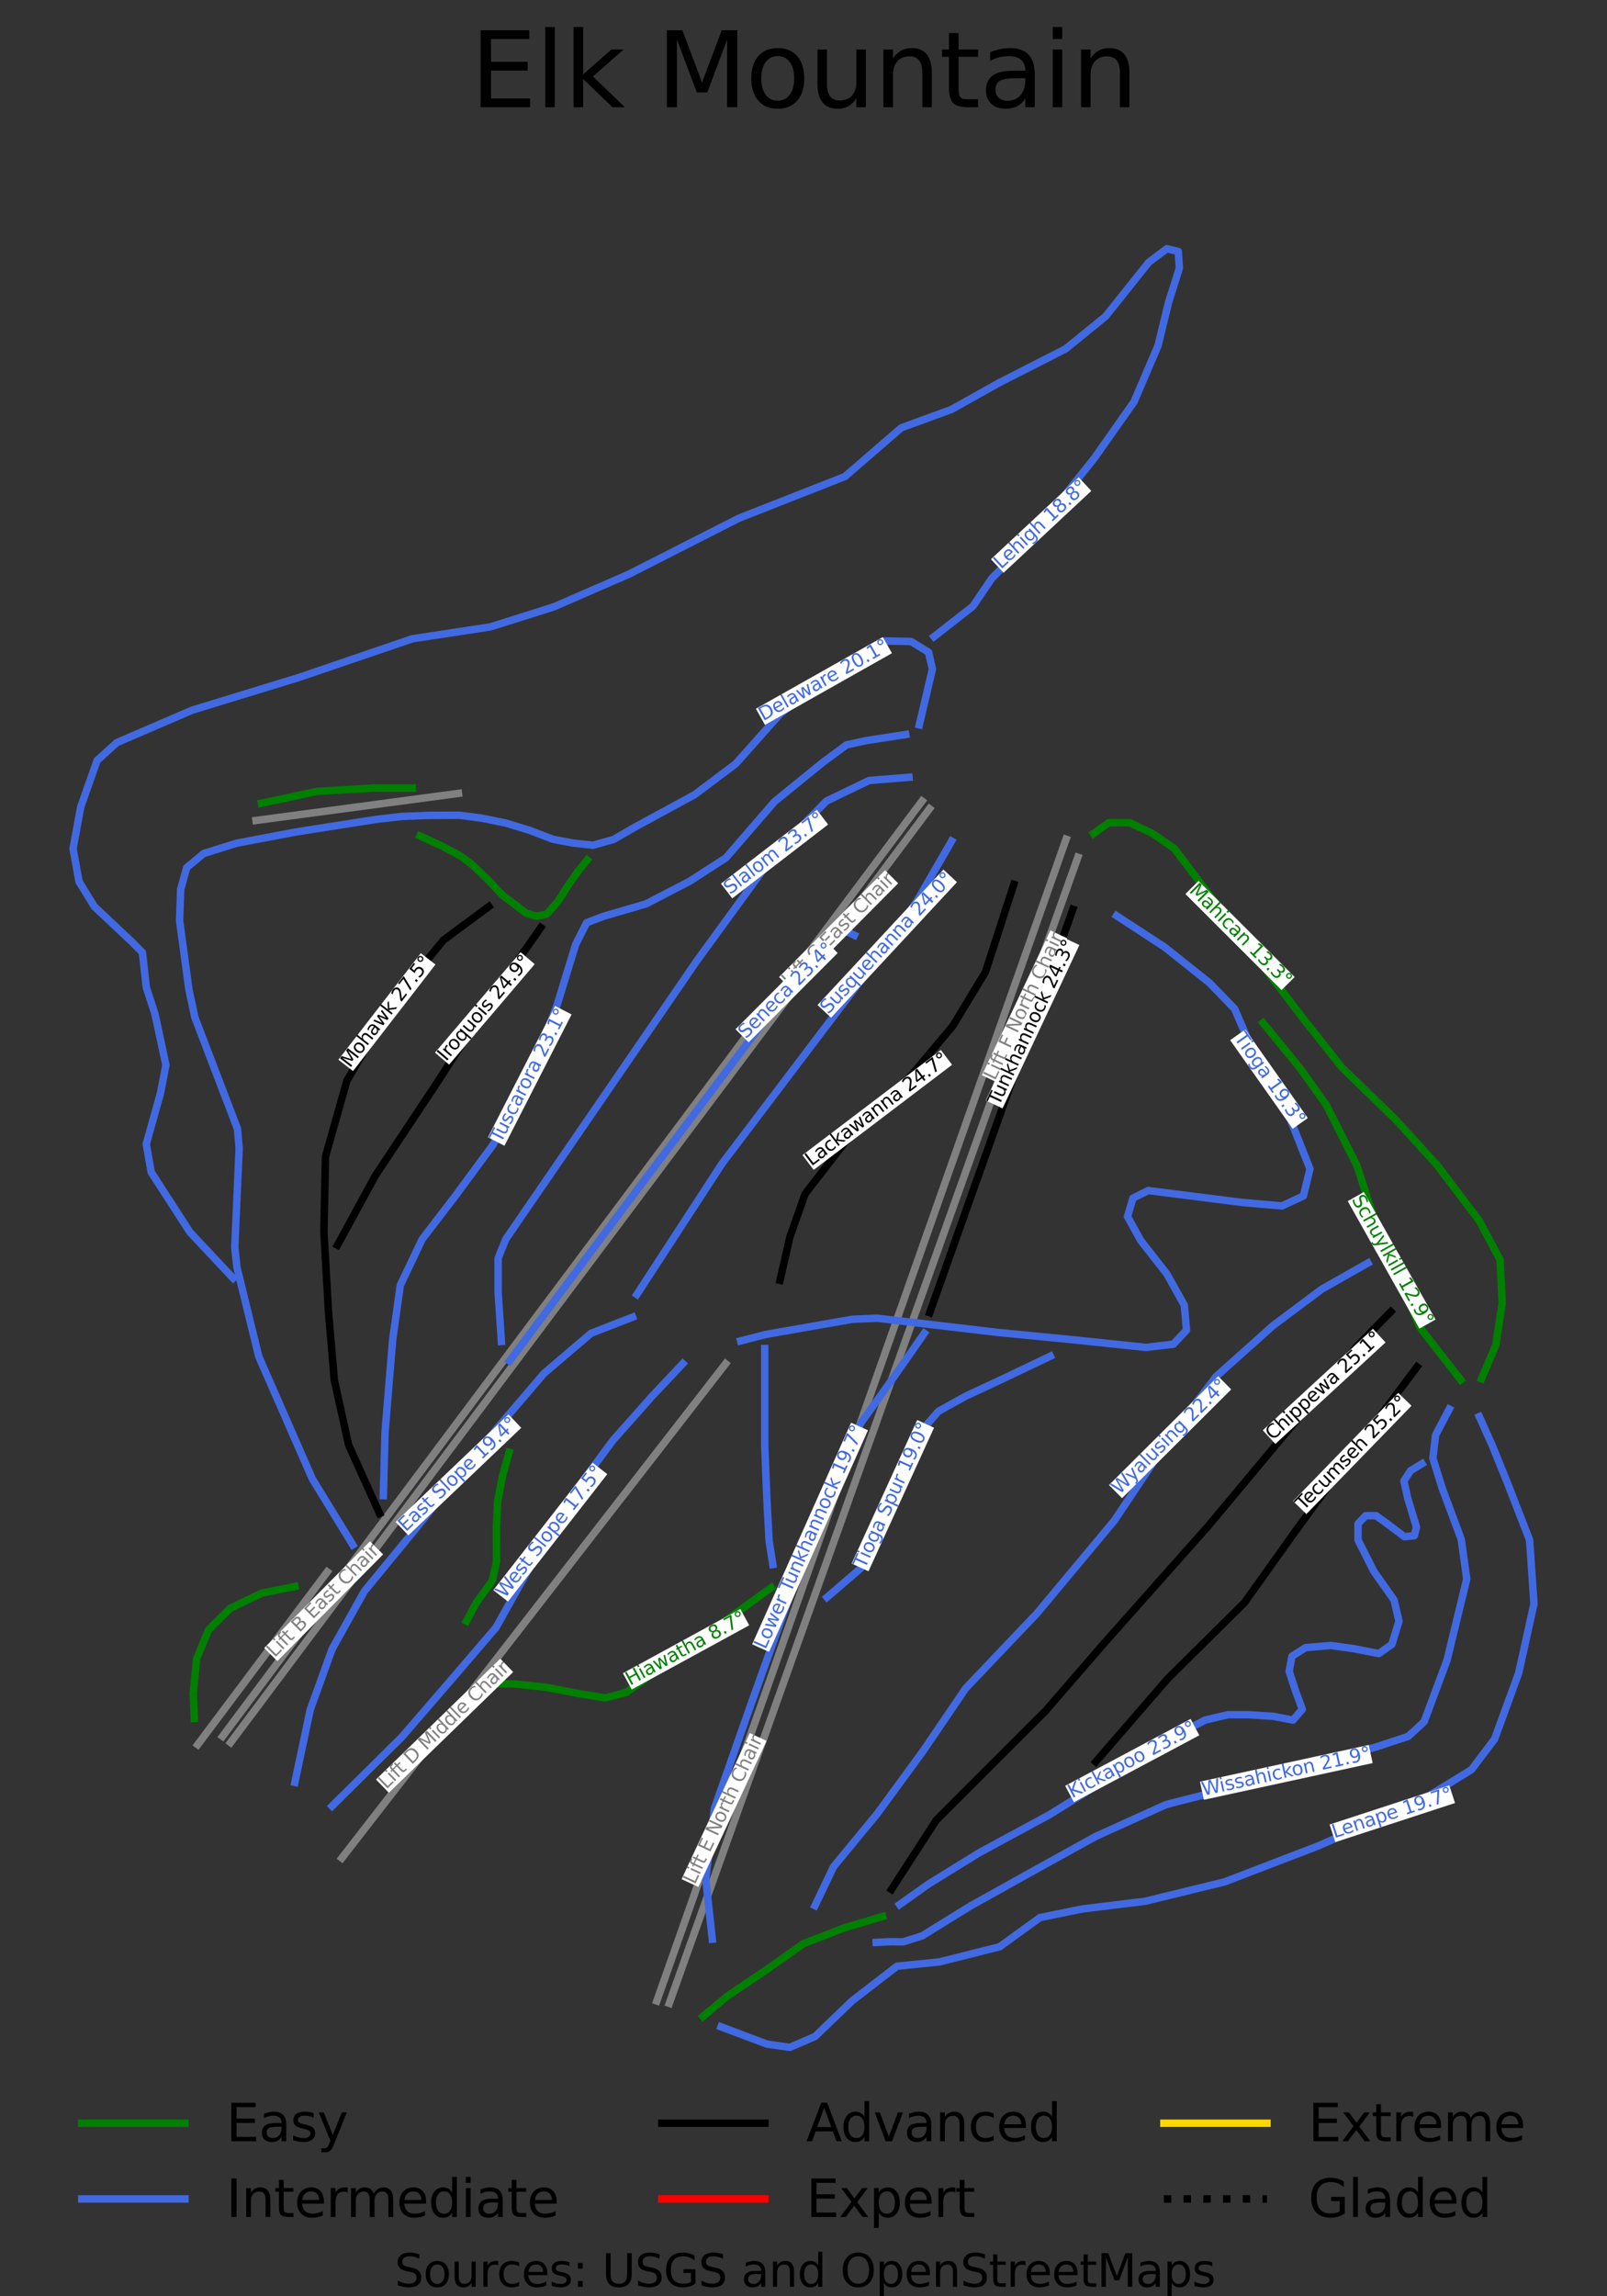 <?xml version="1.0" encoding="utf-8" standalone="no"?>
<!DOCTYPE svg PUBLIC "-//W3C//DTD SVG 1.1//EN"
  "http://www.w3.org/Graphics/SVG/1.1/DTD/svg11.dtd">
<svg height="244.86pt" version="1.1" viewBox="0 0 171.464 244.86" width="171.464pt" xmlns="http://www.w3.org/2000/svg" xmlns:xlink="http://www.w3.org/1999/xlink">
 <rect x="0" y="0" width="171.464" height="244.86" fill="#333333" stroke="none"/>
 <defs>
  <style type="text/css">*{stroke-linecap:butt;stroke-linejoin:round;}</style>
 </defs>
 <g id="figure_1">
  <g id="patch_1">
   <path d="M 0 244.86 
L 171.464 244.86 
L 171.464 0 
L 0 0 
z
" style="fill:none;"/>
  </g>
  <g id="axes_1">
   <g id="line2d_1">
    <path clip-path="url(#pfc5e7ee9df)" d="M 154.632 150.268 
" style="fill:none;stroke:#008000;stroke-linecap:square;stroke-width:1.5;"/>
   </g>
   <g id="line2d_2">
    <path clip-path="url(#pfc5e7ee9df)" d="M 154.632 150.268 
" style="fill:none;stroke:#4169e1;stroke-linecap:square;stroke-width:1.5;"/>
   </g>
   <g id="line2d_3">
    <path clip-path="url(#pfc5e7ee9df)" d="M 154.632 150.268 
" style="fill:none;stroke:#000000;stroke-linecap:square;stroke-width:1.5;"/>
   </g>
   <g id="line2d_4">
    <path clip-path="url(#pfc5e7ee9df)" d="M 154.632 150.268 
" style="fill:none;stroke:#ff0000;stroke-linecap:square;stroke-width:1.5;"/>
   </g>
   <g id="line2d_5">
    <path clip-path="url(#pfc5e7ee9df)" d="M 154.632 150.268 
" style="fill:none;stroke:#ffd700;stroke-linecap:square;stroke-width:1.5;"/>
   </g>
   <g id="line2d_6">
    <path clip-path="url(#pfc5e7ee9df)" d="M 154.632 150.268 
" style="fill:none;stroke:#000000;stroke-dasharray:1.5,2.475;stroke-dashoffset:0;stroke-width:1.5;"/>
   </g>
   <g id="line2d_7">
    <path clip-path="url(#pfc5e7ee9df)" d="M 99.174 86.248 
L 97.649 88.284 
L 95.976 90.518 
L 93.665 93.606 
L 91.572 96.401 
L 89.478 99.195 
L 87.385 101.99 
L 85.292 104.785 
L 81.757 109.506 
L 78.539 113.804 
L 75.321 118.102 
L 72.545 121.808 
L 69.769 125.515 
L 66.831 129.44 
L 63.892 133.364 
L 60.919 137.335 
L 57.946 141.305 
L 54.98 145.266 
L 52.014 149.226 
L 49.27 152.89 
L 46.526 156.553 
L 44.111 159.779 
L 41.695 163.005 
L 39.225 166.303 
L 36.755 169.602 
L 34.718 172.322 
L 32.68 175.043 
L 30.66 177.74 
L 28.641 180.437 
L 26.621 183.134 
L 24.601 185.831 
" style="fill:none;stroke:#808080;stroke-linecap:square;stroke-width:0.794;"/>
   </g>
   <g id="line2d_8">
    <path clip-path="url(#pfc5e7ee9df)" d="M 36.476 198.146 
L 39.314 194.492 
L 42.938 189.827 
L 45.186 186.932 
L 47.435 184.037 
L 49.731 181.082 
L 52.027 178.126 
L 55.376 173.814 
L 58.725 169.502 
L 60.842 166.777 
L 62.958 164.052 
L 65.179 161.193 
L 67.401 158.333 
L 69.622 155.474 
L 71.843 152.615 
L 74.471 149.23 
L 77.419 145.434 
" style="fill:none;stroke:#808080;stroke-linecap:square;stroke-width:0.794;"/>
   </g>
   <g id="line2d_9">
    <path clip-path="url(#pfc5e7ee9df)" d="M 34.913 167.632 
L 34.084 168.737 
L 31.329 172.41 
L 29.358 175.038 
L 27.386 177.667 
L 24.298 181.784 
L 21.098 186.05 
" style="fill:none;stroke:#808080;stroke-linecap:square;stroke-width:0.794;"/>
   </g>
   <g id="line2d_10">
    <path clip-path="url(#pfc5e7ee9df)" d="M 115.006 91.417 
L 113.22 96.425 
L 112.998 97.047 
L 112.834 97.507 
L 111.662 100.793 
L 110.49 104.079 
L 109.318 107.365 
L 108.146 110.65 
L 106.198 116.113 
L 104.25 121.575 
L 102.251 127.177 
L 100.253 132.779 
L 98.259 138.371 
L 96.264 143.962 
L 94.14 149.918 
L 92.015 155.875 
L 90.112 161.211 
L 88.209 166.547 
L 86.157 172.3 
L 84.104 178.053 
L 82.291 183.135 
L 80.478 188.218 
L 78.6 193.485 
L 76.721 198.752 
L 75.039 203.468 
L 73.356 208.183 
L 71.41 213.639 
" style="fill:none;stroke:#808080;stroke-linecap:square;stroke-width:0.794;"/>
   </g>
   <g id="line2d_11">
    <path clip-path="url(#pfc5e7ee9df)" d="M 70.081 213.391 
L 72.147 207.531 
L 73.772 202.92 
L 75.397 198.31 
L 77.26 193.025 
L 79.122 187.74 
L 80.888 182.73 
L 82.654 177.72 
L 84.709 171.889 
L 86.765 166.058 
L 88.636 160.749 
L 90.507 155.44 
L 91.763 151.875 
L 93.242 147.68 
L 94.721 143.485 
L 96.707 137.85 
L 98.693 132.216 
L 100.656 126.643 
L 102.62 121.071 
L 104.545 115.608 
L 106.47 110.146 
L 107.631 106.85 
L 108.793 103.554 
L 109.955 100.258 
L 111.116 96.962 
L 111.317 96.393 
L 111.566 95.686 
L 112.657 92.591 
L 113.748 89.495 
" style="fill:none;stroke:#808080;stroke-linecap:square;stroke-width:0.794;"/>
   </g>
   <g id="line2d_12">
    <path clip-path="url(#pfc5e7ee9df)" d="M 23.75 185.168 
L 24.898 183.634 
L 26.682 181.25 
L 29.304 177.745 
L 31.926 174.241 
L 34.533 170.756 
L 37.141 167.272 
L 39.94 163.531 
L 42.739 159.791 
L 45.538 156.05 
L 48.336 152.309 
L 50.78 149.043 
L 53.224 145.777 
L 55.614 142.582 
L 58.004 139.388 
L 60.292 136.331 
L 62.579 133.273 
L 64.763 130.354 
L 66.947 127.434 
L 68 126.028 
L 71.795 120.956 
L 74.01 117.996 
L 76.225 115.036 
L 78.312 112.247 
L 80.399 109.457 
L 83.883 104.8 
L 85.908 102.093 
L 87.933 99.387 
L 89.958 96.681 
L 91.983 93.974 
L 94.274 90.912 
L 96.194 88.344 
L 98.376 85.428 
" style="fill:none;stroke:#808080;stroke-linecap:square;stroke-width:0.794;"/>
   </g>
   <g id="line2d_13">
    <path clip-path="url(#pfc5e7ee9df)" d="M 27.316 87.496 
L 32.716 86.775 
L 38.115 86.054 
L 43.514 85.332 
L 48.914 84.611 
" style="fill:none;stroke:#808080;stroke-linecap:square;stroke-width:0.794;"/>
   </g>
   <g id="line2d_14">
    <path clip-path="url(#pfc5e7ee9df)" d="M 154.632 150.268 
L 153.903 151.652 
L 153.175 153.037 
L 153.029 154.277 
L 152.884 155.518 
L 153.379 157.104 
L 153.875 158.69 
L 154.384 160.06 
L 154.894 161.43 
L 155.404 162.8 
L 155.914 164.17 
L 156.06 165.223 
L 156.206 166.276 
L 156.352 167.329 
L 156.498 168.381 
L 156.235 169.463 
L 155.973 170.545 
L 155.711 171.626 
L 155.449 172.708 
L 155.186 173.789 
L 154.924 174.871 
L 154.662 175.953 
L 154.399 177.034 
L 153.787 178.678 
L 153.175 180.322 
L 152.563 181.966 
L 151.951 183.609 
L 151.106 184.388 
L 150.26 185.167 
L 148.511 185.744 
L 146.762 186.321 
L 145.116 186.782 
L 143.469 187.244 
L 141.822 187.705 
L 140.175 188.166 
L 139.199 188.448 
L 138.223 188.729 
L 137.246 189.01 
L 136.27 189.291 
L 135.293 189.573 
L 134.317 189.854 
L 133.341 190.135 
L 132.364 190.417 
L 131.373 190.669 
L 130.382 190.921 
L 129.391 191.174 
L 128.4 191.426 
L 127.409 191.678 
L 126.418 191.93 
L 125.427 192.183 
L 124.436 192.435 
L 123.496 192.86 
L 122.556 193.286 
L 121.616 193.711 
L 120.677 194.136 
L 119.737 194.562 
L 118.797 194.987 
L 117.857 195.413 
L 116.917 195.838 
L 116.042 196.321 
L 115.168 196.804 
L 114.294 197.287 
L 113.419 197.771 
L 112.545 198.254 
L 111.671 198.737 
L 110.796 199.22 
L 109.922 199.703 
L 108.319 200.597 
L 106.716 201.491 
L 105.113 202.385 
L 103.51 203.279 
L 102.227 204.072 
L 100.945 204.865 
L 99.663 205.658 
L 98.381 206.451 
L 97.36 206.769 
L 96.34 207.087 
L 95.055 207.067 
L 93.487 207.142 
" style="fill:none;stroke:#4169e1;stroke-linecap:square;stroke-width:0.794;"/>
   </g>
   <g id="line2d_15">
    <path clip-path="url(#pfc5e7ee9df)" d="M 157.841 151.076 
L 158.541 152.633 
L 159.24 154.191 
L 159.648 155.2 
L 160.056 156.21 
L 160.464 157.219 
L 160.873 158.229 
L 161.456 159.729 
L 162.038 161.228 
L 162.621 162.728 
L 163.204 164.228 
L 163.321 165.93 
L 163.438 167.632 
L 163.554 169.333 
L 163.671 171.035 
L 163.263 172.881 
L 162.855 174.727 
L 162.447 176.573 
L 162.038 178.419 
L 161.397 180.178 
L 160.756 181.938 
L 160.114 183.697 
L 159.473 185.456 
L 158.854 186.274 
L 158.234 187.092 
L 157.615 187.909 
L 156.995 188.727 
L 155.55 189.613 
L 154.104 190.5 
L 152.659 191.387 
L 151.213 192.274 
L 149.885 192.849 
L 148.557 193.424 
L 147.229 194 
L 145.9 194.575 
L 144.572 195.151 
L 143.244 195.726 
L 141.915 196.301 
L 140.587 196.877 
L 139.348 197.353 
L 138.11 197.829 
L 136.871 198.305 
L 135.632 198.781 
L 134.393 199.257 
L 133.154 199.732 
L 131.916 200.208 
L 130.677 200.684 
L 129.613 200.944 
L 128.549 201.203 
L 127.485 201.463 
L 126.422 201.722 
L 125.358 201.982 
L 124.294 202.241 
L 123.23 202.501 
L 122.166 202.76 
L 120.505 202.962 
L 118.844 203.165 
L 117.183 203.367 
L 115.521 203.569 
L 114.385 203.799 
L 113.248 204.03 
L 112.111 204.26 
L 110.974 204.491 
L 109.896 205.269 
L 108.817 206.048 
L 107.739 206.827 
L 106.661 207.605 
L 105.058 208.009 
L 103.455 208.413 
L 101.852 208.817 
L 100.249 209.22 
L 99.112 209.336 
L 97.975 209.452 
L 96.839 209.567 
L 95.702 209.683 
L 94.507 210.606 
L 93.312 211.528 
L 92.117 212.451 
L 90.922 213.374 
L 89.931 214.326 
L 88.94 215.277 
L 87.949 216.229 
L 86.958 217.18 
L 85.617 217.757 
L 84.276 218.334 
L 83.052 218.161 
L 81.828 217.988 
L 80.604 217.527 
L 79.38 217.066 
L 78.156 216.604 
L 76.932 216.143 
" style="fill:none;stroke:#4169e1;stroke-linecap:square;stroke-width:0.794;"/>
   </g>
   <g id="line2d_16">
    <path clip-path="url(#pfc5e7ee9df)" d="M 151.718 156.095 
L 150.493 156.844 
L 149.794 157.941 
L 150.202 159.786 
L 150.668 161.315 
L 151.134 162.843 
L 150.901 163.767 
L 149.852 163.882 
L 148.978 163.219 
L 148.103 162.555 
L 146.821 161.632 
L 145.714 161.632 
L 144.898 162.498 
L 144.898 164.228 
L 145.743 165.901 
L 146.588 167.573 
L 147.666 169.102 
L 148.745 170.632 
L 149.007 171.756 
L 149.269 172.881 
L 148.891 174.121 
L 148.512 175.362 
L 147.112 176.341 
L 145.801 176.082 
L 144.489 175.823 
L 143.236 175.65 
L 141.982 175.477 
L 140.642 175.592 
L 139.302 175.707 
L 137.844 176.631 
L 137.552 178.246 
L 137.873 179.226 
L 138.193 180.207 
L 138.572 181.245 
L 138.952 182.283 
L 137.961 183.437 
L 136.912 183.235 
L 135.862 183.033 
L 134.521 182.947 
L 133.181 182.86 
L 132.102 182.86 
L 131.024 182.86 
L 129.799 183.148 
L 128.575 183.437 
L 127.468 184.014 
L 126.361 184.591 
L 125.253 185.182 
L 124.146 185.773 
L 123.038 186.365 
L 121.93 186.956 
L 120.808 187.749 
L 119.686 188.542 
L 118.564 189.335 
L 117.442 190.129 
L 116.072 190.979 
L 114.702 191.83 
L 113.332 192.681 
L 111.963 193.531 
L 111.03 194.036 
L 110.097 194.541 
L 109.164 195.046 
L 108.232 195.551 
L 107.299 196.055 
L 106.366 196.56 
L 105.433 197.065 
L 104.501 197.57 
L 103.145 198.406 
L 101.79 199.242 
L 100.435 200.079 
L 99.079 200.915 
L 97.535 202.011 
L 95.99 203.106 
" style="fill:none;stroke:#4169e1;stroke-linecap:square;stroke-width:0.794;"/>
   </g>
   <g id="line2d_17">
    <path clip-path="url(#pfc5e7ee9df)" d="M 57.692 98.928 
L 57.037 99.865 
L 56.381 100.802 
L 55.725 101.74 
L 55.069 102.677 
L 54.414 103.614 
L 53.758 104.552 
L 53.102 105.489 
L 52.446 106.426 
L 51.732 107.537 
L 51.018 108.647 
L 50.304 109.758 
L 49.59 110.869 
L 48.876 111.979 
L 48.162 113.09 
L 47.448 114.2 
L 46.734 115.311 
L 45.896 116.573 
L 45.058 117.835 
L 44.22 119.097 
L 43.382 120.358 
L 42.544 121.62 
L 41.706 122.882 
L 40.868 124.144 
L 40.03 125.406 
L 39.527 126.329 
L 39.025 127.252 
L 38.522 128.175 
L 38.019 129.098 
L 37.516 130.021 
L 37.013 130.943 
L 36.51 131.866 
L 36.007 132.789 
" style="fill:none;stroke:#000000;stroke-linecap:square;stroke-width:0.794;"/>
   </g>
   <g id="line2d_18">
    <path clip-path="url(#pfc5e7ee9df)" d="M 31.464 169.19 
L 29.715 169.535 
L 27.966 169.881 
L 26.276 170.689 
L 24.586 171.496 
L 23.42 172.65 
L 22.254 173.804 
L 21.613 175.362 
L 20.972 176.919 
L 20.797 178.764 
L 20.622 180.61 
L 20.68 181.937 
L 20.738 183.264 
" style="fill:none;stroke:#008000;stroke-linecap:square;stroke-width:0.794;"/>
   </g>
   <g id="line2d_19">
    <path clip-path="url(#pfc5e7ee9df)" d="M 67.489 140.462 
L 66.381 140.895 
L 65.273 141.328 
L 64.166 141.76 
L 63.058 142.193 
L 61.805 143.26 
L 60.551 144.327 
L 59.298 145.394 
L 58.045 146.461 
L 57.033 147.645 
L 56.022 148.829 
L 55.011 150.013 
L 54 151.197 
L 52.884 152.522 
L 51.767 153.848 
L 50.651 155.173 
L 49.534 156.499 
L 48.913 157.282 
L 48.292 158.066 
L 47.672 158.85 
L 47.051 159.634 
L 46.43 160.417 
L 45.81 161.201 
L 45.189 161.985 
L 44.568 162.769 
L 43.857 163.634 
L 43.146 164.499 
L 42.434 165.364 
L 41.723 166.23 
L 41.012 167.095 
L 40.301 167.96 
L 39.59 168.826 
L 38.878 169.691 
L 38.016 171.238 
L 37.153 172.786 
L 36.29 174.333 
L 35.427 175.88 
L 34.844 177.495 
L 34.262 179.11 
L 33.679 180.725 
L 33.096 182.34 
L 32.892 183.307 
L 32.688 184.273 
L 32.484 185.239 
L 32.28 186.206 
L 32.076 187.172 
L 31.872 188.138 
L 31.668 189.105 
L 31.464 190.071 
" style="fill:none;stroke:#4169e1;stroke-linecap:square;stroke-width:0.794;"/>
   </g>
   <g id="line2d_20">
    <path clip-path="url(#pfc5e7ee9df)" d="M 43.993 84.044 
L 42.959 84.044 
L 41.924 84.044 
L 40.89 84.044 
L 39.855 84.044 
L 38.354 84.13 
L 36.853 84.217 
L 35.352 84.303 
L 33.85 84.39 
L 32.364 84.707 
L 30.878 85.024 
L 29.392 85.342 
L 27.905 85.659 
" style="fill:none;stroke:#008000;stroke-linecap:square;stroke-width:0.794;"/>
   </g>
   <g id="line2d_21">
    <path clip-path="url(#pfc5e7ee9df)" d="M 52.155 96.677 
L 50.945 97.571 
L 49.736 98.466 
L 48.526 99.36 
L 47.316 100.254 
L 46.638 101.084 
L 45.961 101.913 
L 45.283 102.742 
L 44.606 103.572 
L 43.928 104.401 
L 43.25 105.23 
L 42.573 106.059 
L 41.895 106.889 
L 41.284 107.935 
L 40.673 108.981 
L 40.062 110.028 
L 39.451 111.074 
L 38.84 112.12 
L 38.229 113.166 
L 37.618 114.213 
L 37.007 115.259 
L 36.723 116.268 
L 36.438 117.278 
L 36.153 118.287 
L 35.869 119.297 
L 35.584 120.306 
L 35.3 121.315 
L 35.015 122.325 
L 34.731 123.334 
L 34.709 124.337 
L 34.688 125.34 
L 34.666 126.342 
L 34.645 127.345 
L 34.623 128.348 
L 34.602 129.35 
L 34.58 130.353 
L 34.559 131.356 
L 34.619 132.408 
L 34.679 133.46 
L 34.739 134.512 
L 34.8 135.564 
L 34.86 136.616 
L 34.92 137.668 
L 34.98 138.72 
L 35.04 139.772 
L 35.197 141.617 
L 35.353 143.463 
L 35.51 145.308 
L 35.666 147.153 
L 36.047 148.886 
L 36.429 150.618 
L 36.81 152.351 
L 37.191 154.084 
L 37.604 154.999 
L 38.017 155.913 
L 38.43 156.828 
L 38.844 157.743 
L 39.257 158.657 
L 39.67 159.572 
L 40.083 160.487 
L 40.496 161.401 
" style="fill:none;stroke:#000000;stroke-linecap:square;stroke-width:0.794;"/>
   </g>
   <g id="line2d_22">
    <path clip-path="url(#pfc5e7ee9df)" d="M 81.595 143.808 
L 81.595 144.875 
L 81.595 145.942 
L 81.595 147.009 
L 81.595 148.076 
L 81.595 149.605 
L 81.595 151.134 
L 81.595 152.662 
L 81.595 154.191 
L 81.654 155.633 
L 81.712 157.075 
L 81.77 158.517 
L 81.828 159.959 
L 81.886 161.055 
L 81.945 162.151 
L 82.003 163.247 
L 82.062 164.343 
L 82.26 165.592 
L 82.458 166.841 
" style="fill:none;stroke:#4169e1;stroke-linecap:square;stroke-width:0.794;"/>
   </g>
   <g id="line2d_23">
    <path clip-path="url(#pfc5e7ee9df)" d="M 108.176 94.312 
L 107.797 95.48 
L 107.418 96.648 
L 107.039 97.816 
L 106.66 98.984 
L 106.282 100.153 
L 105.903 101.321 
L 105.524 102.489 
L 105.145 103.657 
L 104.271 105.099 
L 103.396 106.542 
L 102.522 107.984 
L 101.647 109.426 
L 100.511 110.781 
L 99.374 112.137 
L 98.237 113.493 
L 97.101 114.848 
L 96.226 115.728 
L 95.352 116.608 
L 94.478 117.488 
L 93.603 118.367 
L 92.729 119.247 
L 91.855 120.127 
L 90.98 121.007 
L 90.106 121.886 
L 89.057 123.242 
L 88.007 124.598 
L 86.958 125.953 
L 85.908 127.309 
L 85.5 128.463 
L 85.092 129.617 
L 84.684 130.771 
L 84.276 131.925 
L 84.014 133.079 
L 83.752 134.232 
L 83.49 135.386 
L 83.228 136.539 
" style="fill:none;stroke:#000000;stroke-linecap:square;stroke-width:0.794;"/>
   </g>
   <g id="line2d_24">
    <path clip-path="url(#pfc5e7ee9df)" d="M 54.314 154.884 
L 53.964 156.152 
L 53.614 157.421 
L 53.355 158.753 
L 53.096 160.086 
L 53.035 161.45 
L 52.973 162.815 
L 52.976 164.661 
L 52.98 166.507 
L 52.752 167.548 
L 52.524 168.589 
L 51.671 169.754 
L 50.817 170.92 
L 50.292 171.9 
L 49.768 172.881 
" style="fill:none;stroke:#008000;stroke-linecap:square;stroke-width:0.794;"/>
   </g>
   <g id="line2d_25">
    <path clip-path="url(#pfc5e7ee9df)" d="M 99.663 67.891 
L 103.801 64.659 
L 105.842 61.66 
L 109.397 58.083 
L 116.764 48.86 
L 120.997 42.852 
L 123.563 36.853 
L 124.67 32.294 
L 125.836 28.602 
L 125.72 26.814 
L 124.495 26.526 
L 122.572 27.968 
L 117.966 33.737 
L 113.711 37.199 
L 106.555 40.847 
L 101.528 43.66 
L 96.165 45.621 
L 90.161 50.813 
L 78.853 55.256 
L 67.099 61.234 
L 59.091 64.717 
L 52.33 66.852 
L 43.993 68.121 
L 31.877 72.252 
L 20.502 75.735 
L 12.458 79.197 
L 10.359 81.102 
L 8.61 86.062 
L 7.794 90.505 
L 8.436 94.023 
L 10.068 96.677 
L 14.119 100.485 
L 15.197 101.581 
L 15.606 105.272 
L 16.538 108.157 
L 17.704 113.579 
L 17.122 116.58 
L 15.606 122.001 
L 16.131 125.002 
L 20.269 131.405 
L 24.874 136.309 
L 24.874 136.309 
" style="fill:none;stroke:#4169e1;stroke-linecap:square;stroke-width:0.794;"/>
   </g>
   <g id="line2d_26">
    <path clip-path="url(#pfc5e7ee9df)" d="M 72.851 145.423 
L 72.035 146.288 
L 71.219 147.154 
L 70.403 148.019 
L 69.587 148.885 
L 68.538 150.067 
L 67.489 151.25 
L 66.439 152.432 
L 65.39 153.614 
L 64.269 155.129 
L 63.149 156.643 
L 62.028 158.157 
L 60.907 159.671 
L 60.36 160.601 
L 59.813 161.531 
L 59.265 162.461 
L 58.718 163.392 
L 58.171 164.322 
L 57.624 165.252 
L 57.077 166.182 
L 56.53 167.112 
L 55.626 168.728 
L 54.723 170.343 
L 53.819 171.958 
L 52.916 173.574 
L 51.779 174.9 
L 50.642 176.227 
L 49.505 177.553 
L 48.368 178.88 
L 47.683 179.673 
L 46.998 180.466 
L 46.313 181.259 
L 45.629 182.052 
L 44.944 182.845 
L 44.259 183.638 
L 43.574 184.431 
L 42.889 185.224 
L 41.956 186.147 
L 41.024 187.07 
L 40.091 187.993 
L 39.158 188.916 
L 38.225 189.839 
L 37.293 190.762 
L 36.36 191.685 
L 35.427 192.608 
" style="fill:none;stroke:#4169e1;stroke-linecap:square;stroke-width:0.794;"/>
   </g>
   <g id="line2d_27">
    <path clip-path="url(#pfc5e7ee9df)" d="M 119.136 97.658 
L 120.418 98.495 
L 121.7 99.331 
L 122.982 100.167 
L 124.265 101.004 
L 125.46 101.955 
L 126.655 102.907 
L 127.85 103.859 
L 129.045 104.811 
L 130.386 106.196 
L 131.727 107.58 
L 132.426 109.195 
L 133.125 110.81 
L 133.693 111.878 
L 134.262 112.945 
L 134.83 114.012 
L 135.398 115.08 
L 135.967 116.147 
L 136.535 117.214 
L 137.103 118.282 
L 137.672 119.349 
L 138.196 120.676 
L 138.721 122.002 
L 139.246 123.329 
L 139.771 124.655 
L 139.421 126.097 
L 139.071 127.539 
L 137.929 128.07 
L 136.786 128.601 
L 135.725 128.509 
L 134.664 128.417 
L 133.603 128.325 
L 132.543 128.232 
L 131.289 128.074 
L 130.036 127.915 
L 128.783 127.756 
L 127.529 127.598 
L 126.276 127.439 
L 125.023 127.281 
L 123.77 127.122 
L 122.516 126.963 
L 120.884 127.771 
L 120.592 128.752 
L 120.301 129.732 
L 121 131.001 
L 121.7 132.271 
L 122.4 133.165 
L 123.099 134.059 
L 123.799 134.953 
L 124.498 135.846 
L 125.431 137.52 
L 126.363 139.193 
L 126.48 140.52 
L 126.597 141.847 
L 125.897 142.597 
L 125.198 143.347 
L 123.74 143.52 
L 122.283 143.692 
L 120.359 143.49 
L 118.435 143.288 
L 116.512 143.086 
L 114.588 142.884 
L 113.553 142.783 
L 112.519 142.682 
L 111.484 142.582 
L 110.45 142.481 
L 109.415 142.38 
L 108.38 142.279 
L 107.346 142.178 
L 106.311 142.077 
L 104.723 141.89 
L 103.134 141.702 
L 101.545 141.515 
L 99.957 141.328 
L 98.368 141.14 
L 96.78 140.953 
L 95.191 140.765 
L 93.603 140.578 
L 92.262 140.635 
L 90.922 140.693 
L 89.771 140.895 
L 88.619 141.097 
L 87.468 141.299 
L 86.317 141.5 
L 85.166 141.702 
L 84.014 141.904 
L 82.863 142.106 
L 81.712 142.308 
L 80.371 142.654 
L 79.03 142.999 
" style="fill:none;stroke:#4169e1;stroke-linecap:square;stroke-width:0.794;"/>
   </g>
   <g id="line2d_28">
    <path clip-path="url(#pfc5e7ee9df)" d="M 94.183 204.375 
L 93.163 204.678 
L 92.143 204.981 
L 91.123 205.284 
L 90.103 205.587 
L 89.008 206.01 
L 87.913 206.432 
L 86.818 206.854 
L 85.722 207.277 
L 84.748 207.965 
L 83.774 208.653 
L 82.8 209.341 
L 81.826 210.029 
L 80.776 210.735 
L 79.727 211.442 
L 78.677 212.149 
L 77.628 212.855 
L 76.316 213.951 
L 75.005 215.047 
" style="fill:none;stroke:#008000;stroke-linecap:square;stroke-width:0.794;"/>
   </g>
   <g id="line2d_29">
    <path clip-path="url(#pfc5e7ee9df)" d="M 114.472 96.965 
L 113.995 98.31 
L 113.517 99.655 
L 113.04 101 
L 112.563 102.345 
L 112.085 103.689 
L 111.608 105.034 
L 111.131 106.379 
L 110.654 107.724 
L 110.176 109.069 
L 109.699 110.414 
L 109.222 111.758 
L 108.744 113.103 
L 108.267 114.448 
L 107.79 115.793 
L 107.313 117.138 
L 106.835 118.483 
L 106.358 119.827 
L 105.881 121.172 
L 105.404 122.517 
L 104.926 123.862 
L 104.449 125.207 
L 103.972 126.552 
L 103.494 127.896 
L 103.017 129.241 
L 102.54 130.586 
L 102.063 131.931 
L 101.585 133.276 
L 101.108 134.621 
L 100.631 135.965 
L 100.154 137.31 
L 99.676 138.655 
L 99.199 140 
" style="fill:none;stroke:#000000;stroke-linecap:square;stroke-width:0.794;"/>
   </g>
   <g id="line2d_30">
    <path clip-path="url(#pfc5e7ee9df)" d="M 116.686 88.889 
L 117.502 88.312 
L 118.318 87.735 
L 119.426 87.735 
L 120.534 87.735 
L 121.758 88.312 
L 122.982 88.889 
L 124.148 89.697 
L 125.314 90.505 
L 126.48 92.048 
L 127.646 93.592 
L 128.812 95.135 
L 129.978 96.678 
L 131.143 98.221 
L 132.309 99.764 
L 133.475 101.307 
L 134.641 102.85 
L 135.719 104.264 
L 136.798 105.677 
L 137.876 107.09 
L 138.955 108.504 
L 140.004 109.831 
L 141.053 111.157 
L 142.102 112.484 
L 143.152 113.811 
L 143.866 114.503 
L 144.58 115.196 
L 145.294 115.888 
L 146.008 116.58 
L 146.722 117.272 
L 147.436 117.965 
L 148.15 118.657 
L 148.864 119.349 
L 149.972 120.56 
L 151.079 121.772 
L 152.187 122.983 
L 153.294 124.194 
L 154.431 125.694 
L 155.568 127.194 
L 156.704 128.693 
L 157.841 130.193 
L 158.395 131.232 
L 158.949 132.27 
L 159.503 133.308 
L 160.056 134.347 
L 160.115 135.501 
L 160.173 136.655 
L 160.231 137.809 
L 160.289 138.963 
L 160.114 140.087 
L 159.94 141.212 
L 159.765 142.337 
L 159.59 143.462 
L 158.832 145.25 
L 158.074 147.038 
" style="fill:none;stroke:#008000;stroke-linecap:square;stroke-width:0.794;"/>
   </g>
   <g id="line2d_31">
    <path clip-path="url(#pfc5e7ee9df)" d="M 82.294 169.305 
L 81.216 170.084 
L 80.138 170.862 
L 79.059 171.641 
L 77.981 172.42 
L 76.786 173.285 
L 75.591 174.15 
L 74.396 175.015 
L 73.201 175.88 
L 72.21 176.601 
L 71.219 177.322 
L 70.228 178.043 
L 69.237 178.764 
L 68.013 179.63 
L 66.789 180.495 
L 65.681 180.784 
L 64.574 181.072 
L 63.175 180.841 
L 61.776 180.61 
L 59.969 180.264 
L 58.162 179.918 
L 56.471 179.746 
L 54.78 179.573 
L 53.498 179.573 
L 52.216 179.573 
" style="fill:none;stroke:#008000;stroke-linecap:square;stroke-width:0.794;"/>
   </g>
   <g id="line2d_32">
    <path clip-path="url(#pfc5e7ee9df)" d="M 148.398 139.885 
L 147.494 140.808 
L 146.591 141.731 
L 145.687 142.654 
L 144.784 143.577 
L 143.909 144.644 
L 143.035 145.712 
L 142.161 146.779 
L 141.286 147.846 
L 140.412 148.913 
L 139.538 149.98 
L 138.663 151.047 
L 137.789 152.115 
L 136.681 153.441 
L 135.574 154.768 
L 134.466 156.095 
L 133.359 157.421 
L 132.251 158.748 
L 131.144 160.075 
L 130.036 161.401 
L 128.928 162.728 
L 128.236 163.507 
L 127.544 164.286 
L 126.852 165.064 
L 126.159 165.843 
L 125.467 166.622 
L 124.775 167.401 
L 124.083 168.18 
L 123.39 168.958 
L 122.698 169.737 
L 122.006 170.516 
L 121.314 171.295 
L 120.621 172.074 
L 119.929 172.852 
L 119.237 173.631 
L 118.545 174.41 
L 117.852 175.189 
L 117.065 176.097 
L 116.279 177.006 
L 115.492 177.914 
L 114.705 178.823 
L 113.918 179.731 
L 113.131 180.64 
L 112.344 181.548 
L 111.557 182.457 
L 110.829 183.185 
L 110.1 183.913 
L 109.371 184.641 
L 108.643 185.37 
L 107.914 186.098 
L 107.185 186.826 
L 106.457 187.554 
L 105.728 188.282 
L 104.999 189.01 
L 104.271 189.739 
L 103.542 190.467 
L 102.813 191.195 
L 102.085 191.923 
L 101.356 192.651 
L 100.627 193.38 
L 99.899 194.108 
L 99.301 195.031 
L 98.704 195.954 
L 98.106 196.876 
L 97.509 197.799 
L 96.911 198.722 
L 96.314 199.645 
L 95.716 200.568 
L 95.119 201.491 
" style="fill:none;stroke:#000000;stroke-linecap:square;stroke-width:0.794;"/>
   </g>
   <g id="line2d_33">
    <path clip-path="url(#pfc5e7ee9df)" d="M 98.617 142.193 
L 97.736 143.455 
L 96.855 144.718 
L 95.974 145.981 
L 95.094 147.244 
L 94.261 148.402 
L 93.428 149.56 
L 92.596 150.718 
L 91.763 151.875 
L 91.235 152.973 
L 90.707 154.07 
L 90.18 155.167 
L 89.652 156.264 
L 89.124 157.361 
L 88.596 158.458 
L 88.068 159.555 
L 87.54 160.652 
L 86.987 162.296 
L 86.433 163.94 
L 85.879 165.584 
L 85.326 167.227 
L 84.67 169.059 
L 84.014 170.89 
L 83.358 172.722 
L 82.703 174.553 
L 82.047 176.385 
L 81.391 178.216 
L 80.735 180.048 
L 80.08 181.879 
L 79.599 183.249 
L 79.118 184.619 
L 78.637 185.989 
L 78.156 187.359 
L 77.675 188.729 
L 77.194 190.099 
L 76.713 191.469 
L 76.232 192.838 
L 75.999 194.713 
L 75.766 196.588 
L 75.532 198.463 
L 75.299 200.337 
L 75.474 201.953 
L 75.649 203.568 
L 75.824 205.183 
L 75.999 206.799 
" style="fill:none;stroke:#4169e1;stroke-linecap:square;stroke-width:0.794;"/>
   </g>
   <g id="line2d_34">
    <path clip-path="url(#pfc5e7ee9df)" d="M 96.981 82.89 
L 95.917 82.976 
L 94.854 83.063 
L 93.79 83.149 
L 92.726 83.236 
L 91.589 83.784 
L 90.453 84.332 
L 89.316 84.88 
L 88.179 85.428 
L 87.487 86.135 
L 86.795 86.842 
L 86.103 87.548 
L 85.411 88.255 
L 84.718 88.962 
L 84.026 89.668 
L 83.334 90.375 
L 82.642 91.082 
L 81.607 92.502 
L 80.572 93.923 
L 79.538 95.343 
L 78.503 96.764 
L 77.468 98.184 
L 76.433 99.605 
L 75.399 101.025 
L 74.364 102.446 
L 73.726 103.374 
L 73.089 104.303 
L 72.451 105.231 
L 71.814 106.159 
L 71.176 107.088 
L 70.538 108.016 
L 69.901 108.945 
L 69.263 109.873 
L 68.626 110.802 
L 67.988 111.73 
L 67.351 112.658 
L 66.713 113.587 
L 66.076 114.515 
L 65.438 115.444 
L 64.8 116.372 
L 64.163 117.301 
L 63.525 118.229 
L 62.888 119.157 
L 62.25 120.086 
L 61.613 121.014 
L 60.975 121.943 
L 60.338 122.871 
L 59.7 123.8 
L 59.062 124.728 
L 58.425 125.656 
L 57.787 126.585 
L 57.15 127.513 
L 56.512 128.442 
L 55.875 129.37 
L 55.237 130.299 
L 54.6 131.227 
L 53.962 132.155 
L 53.554 133.165 
L 53.146 134.174 
L 53.146 135.962 
L 53.146 137.751 
L 53.233 139.078 
L 53.32 140.404 
L 53.408 141.731 
L 53.495 143.057 
" style="fill:none;stroke:#4169e1;stroke-linecap:square;stroke-width:0.794;"/>
   </g>
   <g id="line2d_35">
    <path clip-path="url(#pfc5e7ee9df)" d="M 134.757 109.08 
L 135.748 110.292 
L 136.739 111.503 
L 137.73 112.715 
L 138.721 113.926 
L 139.421 114.907 
L 140.12 115.888 
L 140.82 116.869 
L 141.519 117.849 
L 142.335 119.464 
L 143.152 121.079 
L 143.968 122.694 
L 144.784 124.309 
L 145.25 125.752 
L 145.717 127.194 
L 146.183 128.636 
L 146.649 130.078 
L 147.262 131.52 
L 147.874 132.962 
L 148.486 134.404 
L 149.098 135.846 
L 149.71 137.289 
L 150.322 138.731 
L 150.934 140.173 
L 151.546 141.615 
L 152.624 142.999 
L 153.702 144.384 
L 154.781 145.768 
L 155.859 147.153 
" style="fill:none;stroke:#008000;stroke-linecap:square;stroke-width:0.794;"/>
   </g>
   <g id="line2d_36">
    <path clip-path="url(#pfc5e7ee9df)" d="M 112.062 144.627 
L 110.799 145.23 
L 109.536 145.833 
L 108.274 146.435 
L 107.011 147.038 
L 106.02 147.499 
L 105.029 147.961 
L 104.038 148.423 
L 103.047 148.885 
L 101.59 149.692 
L 100.132 150.5 
L 99.083 151.711 
L 98.033 152.921 
L 97.45 154.248 
L 96.868 155.575 
L 96.285 156.902 
L 95.702 158.229 
L 95.265 159.498 
L 94.827 160.767 
L 94.39 162.037 
L 93.953 163.306 
L 93.428 164.286 
L 92.904 165.267 
L 92.379 166.247 
L 91.854 167.227 
L 90.951 168.006 
L 90.047 168.785 
L 89.144 169.563 
L 88.24 170.342 
" style="fill:none;stroke:#4169e1;stroke-linecap:square;stroke-width:0.794;"/>
   </g>
   <g id="line2d_37">
    <path clip-path="url(#pfc5e7ee9df)" d="M 96.631 78.332 
L 95.597 78.49 
L 94.562 78.649 
L 93.527 78.808 
L 92.492 78.967 
L 91.414 79.197 
L 90.336 79.428 
L 89.083 80.351 
L 87.829 81.275 
L 86.533 82.328 
L 85.236 83.38 
L 83.939 84.433 
L 82.642 85.486 
L 81.993 86.236 
L 81.345 86.986 
L 80.696 87.736 
L 80.047 88.485 
L 79.399 89.235 
L 78.75 89.985 
L 78.102 90.735 
L 77.453 91.485 
L 76.491 92.105 
L 75.53 92.725 
L 74.568 93.346 
L 73.606 93.966 
L 72.44 94.572 
L 71.274 95.177 
L 70.108 95.783 
L 68.943 96.389 
L 67.806 96.721 
L 66.669 97.052 
L 65.533 97.384 
L 64.396 97.716 
L 62.589 98.407 
L 62.006 99.561 
L 61.423 100.715 
L 60.927 102.331 
L 60.432 103.946 
L 59.936 105.561 
L 59.441 107.177 
L 59.077 108.121 
L 58.712 109.066 
L 58.348 110.011 
L 57.984 110.955 
L 57.619 111.9 
L 57.255 112.844 
L 56.891 113.789 
L 56.527 114.733 
L 56.038 115.649 
L 55.55 116.565 
L 55.062 117.481 
L 54.574 118.397 
L 54.086 119.313 
L 53.597 120.229 
L 53.109 121.145 
L 52.621 122.061 
L 51.601 123.445 
L 50.581 124.83 
L 49.561 126.214 
L 48.541 127.599 
L 47.666 128.738 
L 46.792 129.877 
L 45.917 131.016 
L 45.043 132.155 
L 44.46 133.381 
L 43.877 134.607 
L 43.294 135.832 
L 42.711 137.058 
L 42.507 138.515 
L 42.303 139.971 
L 42.099 141.428 
L 41.895 142.884 
L 41.793 144.11 
L 41.691 145.336 
L 41.589 146.562 
L 41.487 147.788 
L 41.385 149.043 
L 41.283 150.297 
L 41.181 151.552 
L 41.079 152.806 
L 41.035 154.479 
L 40.991 156.152 
L 40.948 157.825 
L 40.904 159.498 
" style="fill:none;stroke:#4169e1;stroke-linecap:square;stroke-width:0.794;"/>
   </g>
   <g id="line2d_38">
    <path clip-path="url(#pfc5e7ee9df)" d="M 91.152 99.734 
L 90.103 99.216 
L 88.762 99.273 
L 88.071 100.191 
L 87.381 101.108 
L 86.691 102.026 
L 86 102.944 
L 85.31 103.861 
L 84.619 104.779 
L 83.929 105.696 
L 83.239 106.614 
L 82.548 107.531 
L 81.858 108.449 
L 81.167 109.367 
L 80.477 110.284 
L 79.787 111.202 
L 79.096 112.119 
L 78.406 113.037 
L 77.716 113.955 
L 77.025 114.872 
L 76.335 115.79 
L 75.644 116.707 
L 74.954 117.625 
L 74.264 118.542 
L 73.573 119.46 
L 72.883 120.378 
L 72.192 121.295 
L 71.502 122.213 
L 70.812 123.13 
L 70.121 124.048 
L 69.431 124.966 
L 68.74 125.883 
L 68.05 126.801 
L 67.36 127.718 
L 66.669 128.636 
L 65.901 129.667 
L 65.132 130.698 
L 64.363 131.729 
L 63.594 132.761 
L 62.826 133.792 
L 62.057 134.823 
L 61.288 135.854 
L 60.519 136.885 
L 59.751 137.916 
L 58.982 138.948 
L 58.213 139.979 
L 57.444 141.01 
L 56.676 142.041 
L 55.907 143.072 
L 55.138 144.103 
L 54.37 145.135 
" style="fill:none;stroke:#4169e1;stroke-linecap:square;stroke-width:0.794;"/>
   </g>
   <g id="line2d_39">
    <path clip-path="url(#pfc5e7ee9df)" d="M 98.088 77.294 
L 98.438 75.809 
L 98.788 74.323 
L 99.138 72.837 
L 99.488 71.351 
L 99.079 69.564 
L 98.147 68.987 
L 97.215 68.41 
L 95.845 68.381 
L 94.474 68.352 
L 93.527 68.9 
L 92.58 69.448 
L 91.632 69.996 
L 90.685 70.545 
L 89.76 71.237 
L 88.835 71.929 
L 87.909 72.621 
L 86.984 73.314 
L 86.059 74.006 
L 85.133 74.698 
L 84.208 75.39 
L 83.283 76.083 
L 82.088 77.424 
L 80.893 78.765 
L 79.698 80.106 
L 78.503 81.448 
L 77.41 82.27 
L 76.317 83.092 
L 75.224 83.913 
L 74.131 84.735 
L 72.513 85.615 
L 70.896 86.495 
L 69.278 87.375 
L 67.66 88.255 
L 66.566 88.887 
L 65.472 89.518 
L 64.377 89.828 
L 63.282 90.138 
L 62.246 90.027 
L 61.21 89.916 
L 60.103 89.709 
L 58.995 89.501 
L 57.757 89.026 
L 56.518 88.552 
L 55.257 88.166 
L 53.997 87.781 
L 52.719 87.519 
L 51.441 87.257 
L 50.237 87.098 
L 49.033 86.94 
L 47.367 86.948 
L 45.701 86.957 
L 44.291 87.012 
L 42.88 87.066 
L 41.484 87.228 
L 40.088 87.389 
L 39.031 87.555 
L 37.975 87.721 
L 36.918 87.887 
L 35.862 88.053 
L 34.805 88.218 
L 33.749 88.384 
L 32.692 88.55 
L 31.636 88.716 
L 30.033 89.019 
L 28.43 89.322 
L 26.827 89.625 
L 25.224 89.928 
L 23.475 90.476 
L 21.726 91.024 
L 20.822 91.774 
L 19.919 92.524 
L 19.598 93.678 
L 19.277 94.832 
L 19.219 96.504 
L 19.161 98.177 
L 19.409 100.009 
L 19.657 101.841 
L 19.904 103.672 
L 20.152 105.504 
L 20.473 107.004 
L 20.793 108.504 
L 21.362 109.989 
L 21.93 111.474 
L 22.498 112.96 
L 23.067 114.445 
L 23.635 115.93 
L 24.203 117.416 
L 24.772 118.901 
L 25.34 120.386 
L 25.427 121.425 
L 25.515 122.464 
L 25.457 123.783 
L 25.398 125.103 
L 25.34 126.422 
L 25.282 127.742 
L 25.223 129.061 
L 25.165 130.381 
L 25.107 131.7 
L 25.049 133.02 
L 25.165 134.087 
L 25.282 135.155 
L 25.574 136.345 
L 25.865 137.535 
L 26.156 138.724 
L 26.448 139.914 
L 26.739 141.104 
L 27.03 142.294 
L 27.322 143.484 
L 27.613 144.674 
L 28.327 146.303 
L 29.042 147.933 
L 29.756 149.562 
L 30.47 151.192 
L 31.184 152.821 
L 31.898 154.451 
L 32.612 156.081 
L 33.327 157.71 
L 33.866 158.59 
L 34.405 159.47 
L 34.944 160.349 
L 35.483 161.229 
L 36.022 162.109 
L 36.561 162.989 
L 37.1 163.868 
L 37.64 164.748 
" style="fill:none;stroke:#4169e1;stroke-linecap:square;stroke-width:0.794;"/>
   </g>
   <g id="line2d_40">
    <path clip-path="url(#pfc5e7ee9df)" d="M 145.95 134.694 
L 144.726 135.386 
L 143.501 136.078 
L 142.277 136.771 
L 141.053 137.463 
L 139.742 138.443 
L 138.43 139.424 
L 137.119 140.404 
L 135.807 141.384 
L 135.049 142.062 
L 134.291 142.74 
L 133.534 143.418 
L 132.776 144.096 
L 132.018 144.774 
L 131.26 145.451 
L 130.502 146.129 
L 129.745 146.807 
L 129.132 147.615 
L 128.52 148.423 
L 127.908 149.23 
L 127.296 150.038 
L 126.684 150.846 
L 126.072 151.653 
L 125.46 152.461 
L 124.848 153.269 
L 124.105 154.379 
L 123.362 155.489 
L 122.618 156.6 
L 121.875 157.71 
L 121.132 158.821 
L 120.389 159.931 
L 119.645 161.041 
L 118.902 162.152 
L 117.867 163.392 
L 116.833 164.632 
L 115.798 165.873 
L 114.763 167.113 
L 113.728 168.353 
L 112.693 169.593 
L 111.659 170.834 
L 110.624 172.074 
L 109.677 173.069 
L 108.73 174.064 
L 107.783 175.059 
L 106.835 176.054 
L 105.888 177.049 
L 104.941 178.044 
L 103.994 179.039 
L 103.047 180.034 
L 102.478 180.87 
L 101.91 181.706 
L 101.341 182.543 
L 100.773 183.379 
L 100.205 184.215 
L 99.636 185.052 
L 99.068 185.888 
L 98.499 186.724 
L 97.887 187.561 
L 97.275 188.397 
L 96.663 189.234 
L 96.051 190.07 
L 95.439 190.907 
L 94.827 191.743 
L 94.215 192.58 
L 93.603 193.416 
L 92.437 194.829 
L 91.271 196.243 
L 90.106 197.656 
L 88.94 199.069 
L 88.445 200.107 
L 87.949 201.145 
L 87.453 202.183 
L 86.958 203.221 
" style="fill:none;stroke:#4169e1;stroke-linecap:square;stroke-width:0.794;"/>
   </g>
   <g id="line2d_41">
    <path clip-path="url(#pfc5e7ee9df)" d="M 151.196 145.768 
L 150.438 146.778 
L 149.68 147.788 
L 148.923 148.797 
L 148.165 149.807 
L 147.407 150.816 
L 146.649 151.826 
L 145.891 152.835 
L 145.134 153.845 
L 144.288 154.999 
L 143.443 156.152 
L 142.598 157.306 
L 141.752 158.459 
L 140.907 159.613 
L 140.062 160.767 
L 139.217 161.92 
L 138.371 163.074 
L 137.672 164.055 
L 136.972 165.035 
L 136.273 166.016 
L 135.573 166.997 
L 134.874 167.978 
L 134.174 168.958 
L 133.475 169.939 
L 132.775 170.92 
L 131.755 171.929 
L 130.735 172.939 
L 129.715 173.948 
L 128.695 174.957 
L 127.675 175.967 
L 126.655 176.976 
L 125.635 177.986 
L 124.615 178.995 
L 123.653 180.105 
L 122.691 181.216 
L 121.729 182.326 
L 120.767 183.437 
L 119.805 184.547 
L 118.844 185.657 
L 117.882 186.768 
L 116.92 187.878 
" style="fill:none;stroke:#000000;stroke-linecap:square;stroke-width:0.794;"/>
   </g>
   <g id="line2d_42">
    <path clip-path="url(#pfc5e7ee9df)" d="M 101.531 89.697 
L 100.598 91.312 
L 99.666 92.928 
L 98.733 94.543 
L 97.8 96.159 
L 97.174 97.053 
L 96.547 97.947 
L 95.92 98.841 
L 95.294 99.735 
L 94.667 100.629 
L 94.04 101.523 
L 93.413 102.417 
L 92.787 103.312 
L 91.803 104.609 
L 90.819 105.907 
L 89.836 107.205 
L 88.852 108.503 
L 87.868 109.801 
L 86.885 111.099 
L 85.901 112.397 
L 84.917 113.695 
L 83.934 114.993 
L 82.95 116.291 
L 81.966 117.589 
L 80.983 118.887 
L 79.999 120.185 
L 79.015 121.483 
L 78.031 122.781 
L 77.048 124.079 
L 76.479 124.951 
L 75.911 125.824 
L 75.343 126.696 
L 74.775 127.569 
L 74.206 128.442 
L 73.638 129.314 
L 73.07 130.187 
L 72.501 131.059 
L 71.933 131.932 
L 71.365 132.804 
L 70.796 133.677 
L 70.228 134.549 
L 69.66 135.422 
L 69.091 136.294 
L 68.523 137.167 
L 67.955 138.039 
" style="fill:none;stroke:#4169e1;stroke-linecap:square;stroke-width:0.794;"/>
   </g>
   <g id="line2d_43">
    <path clip-path="url(#pfc5e7ee9df)" d="M 62.648 91.715 
L 61.539 93.1 
L 60.491 94.601 
L 59.557 96.101 
L 58.334 97.485 
L 57.226 97.716 
L 56.118 97.37 
L 55.069 96.562 
L 53.612 95.466 
L 52.854 94.658 
L 52.096 93.851 
L 51.222 93.014 
L 50.348 92.178 
L 49.182 91.312 
L 48.22 90.793 
L 47.259 90.273 
L 46.031 89.706 
L 44.804 89.14 
" style="fill:none;stroke:#008000;stroke-linecap:square;stroke-width:0.794;"/>
   </g>
   <g id="text_1">
    <g id="patch_2">
     <path d="M 84.525 105.586 
L 95.834 94.197 
L 94.432 92.805 
L 83.123 104.194 
z
" style="fill:#ffffff;"/>
    </g>
    <!-- Lift C East Chair -->
    <g style="fill:#808080;" transform="translate(84.23 105.265)rotate(-45.204)scale(0.02 -0.02)">
     <defs>
      <path d="M 628 4666 
L 1259 4666 
L 1259 531 
L 3531 531 
L 3531 0 
L 628 0 
L 628 4666 
z
" id="DejaVuSans-4c" transform="scale(0.016)"/>
      <path d="M 603 3500 
L 1178 3500 
L 1178 0 
L 603 0 
L 603 3500 
z
M 603 4863 
L 1178 4863 
L 1178 4134 
L 603 4134 
L 603 4863 
z
" id="DejaVuSans-69" transform="scale(0.016)"/>
      <path d="M 2375 4863 
L 2375 4384 
L 1825 4384 
Q 1516 4384 1395 4259 
Q 1275 4134 1275 3809 
L 1275 3500 
L 2222 3500 
L 2222 3053 
L 1275 3053 
L 1275 0 
L 697 0 
L 697 3053 
L 147 3053 
L 147 3500 
L 697 3500 
L 697 3744 
Q 697 4328 969 4595 
Q 1241 4863 1831 4863 
L 2375 4863 
z
" id="DejaVuSans-66" transform="scale(0.016)"/>
      <path d="M 1172 4494 
L 1172 3500 
L 2356 3500 
L 2356 3053 
L 1172 3053 
L 1172 1153 
Q 1172 725 1289 603 
Q 1406 481 1766 481 
L 2356 481 
L 2356 0 
L 1766 0 
Q 1100 0 847 248 
Q 594 497 594 1153 
L 594 3053 
L 172 3053 
L 172 3500 
L 594 3500 
L 594 4494 
L 1172 4494 
z
" id="DejaVuSans-74" transform="scale(0.016)"/>
      <path id="DejaVuSans-20" transform="scale(0.016)"/>
      <path d="M 4122 4306 
L 4122 3641 
Q 3803 3938 3442 4084 
Q 3081 4231 2675 4231 
Q 1875 4231 1450 3742 
Q 1025 3253 1025 2328 
Q 1025 1406 1450 917 
Q 1875 428 2675 428 
Q 3081 428 3442 575 
Q 3803 722 4122 1019 
L 4122 359 
Q 3791 134 3420 21 
Q 3050 -91 2638 -91 
Q 1578 -91 968 557 
Q 359 1206 359 2328 
Q 359 3453 968 4101 
Q 1578 4750 2638 4750 
Q 3056 4750 3426 4639 
Q 3797 4528 4122 4306 
z
" id="DejaVuSans-43" transform="scale(0.016)"/>
      <path d="M 628 4666 
L 3578 4666 
L 3578 4134 
L 1259 4134 
L 1259 2753 
L 3481 2753 
L 3481 2222 
L 1259 2222 
L 1259 531 
L 3634 531 
L 3634 0 
L 628 0 
L 628 4666 
z
" id="DejaVuSans-45" transform="scale(0.016)"/>
      <path d="M 2194 1759 
Q 1497 1759 1228 1600 
Q 959 1441 959 1056 
Q 959 750 1161 570 
Q 1363 391 1709 391 
Q 2188 391 2477 730 
Q 2766 1069 2766 1631 
L 2766 1759 
L 2194 1759 
z
M 3341 1997 
L 3341 0 
L 2766 0 
L 2766 531 
Q 2569 213 2275 61 
Q 1981 -91 1556 -91 
Q 1019 -91 701 211 
Q 384 513 384 1019 
Q 384 1609 779 1909 
Q 1175 2209 1959 2209 
L 2766 2209 
L 2766 2266 
Q 2766 2663 2505 2880 
Q 2244 3097 1772 3097 
Q 1472 3097 1187 3025 
Q 903 2953 641 2809 
L 641 3341 
Q 956 3463 1253 3523 
Q 1550 3584 1831 3584 
Q 2591 3584 2966 3190 
Q 3341 2797 3341 1997 
z
" id="DejaVuSans-61" transform="scale(0.016)"/>
      <path d="M 2834 3397 
L 2834 2853 
Q 2591 2978 2328 3040 
Q 2066 3103 1784 3103 
Q 1356 3103 1142 2972 
Q 928 2841 928 2578 
Q 928 2378 1081 2264 
Q 1234 2150 1697 2047 
L 1894 2003 
Q 2506 1872 2764 1633 
Q 3022 1394 3022 966 
Q 3022 478 2636 193 
Q 2250 -91 1575 -91 
Q 1294 -91 989 -36 
Q 684 19 347 128 
L 347 722 
Q 666 556 975 473 
Q 1284 391 1588 391 
Q 1994 391 2212 530 
Q 2431 669 2431 922 
Q 2431 1156 2273 1281 
Q 2116 1406 1581 1522 
L 1381 1569 
Q 847 1681 609 1914 
Q 372 2147 372 2553 
Q 372 3047 722 3315 
Q 1072 3584 1716 3584 
Q 2034 3584 2315 3537 
Q 2597 3491 2834 3397 
z
" id="DejaVuSans-73" transform="scale(0.016)"/>
      <path d="M 3513 2113 
L 3513 0 
L 2938 0 
L 2938 2094 
Q 2938 2591 2744 2837 
Q 2550 3084 2163 3084 
Q 1697 3084 1428 2787 
Q 1159 2491 1159 1978 
L 1159 0 
L 581 0 
L 581 4863 
L 1159 4863 
L 1159 2956 
Q 1366 3272 1645 3428 
Q 1925 3584 2291 3584 
Q 2894 3584 3203 3211 
Q 3513 2838 3513 2113 
z
" id="DejaVuSans-68" transform="scale(0.016)"/>
      <path d="M 2631 2963 
Q 2534 3019 2420 3045 
Q 2306 3072 2169 3072 
Q 1681 3072 1420 2755 
Q 1159 2438 1159 1844 
L 1159 0 
L 581 0 
L 581 3500 
L 1159 3500 
L 1159 2956 
Q 1341 3275 1631 3429 
Q 1922 3584 2338 3584 
Q 2397 3584 2469 3576 
Q 2541 3569 2628 3553 
L 2631 2963 
z
" id="DejaVuSans-72" transform="scale(0.016)"/>
     </defs>
     <use xlink:href="#DejaVuSans-4c"/>
     <use x="55.713" xlink:href="#DejaVuSans-69"/>
     <use x="83.496" xlink:href="#DejaVuSans-66"/>
     <use x="116.951" xlink:href="#DejaVuSans-74"/>
     <use x="156.16" xlink:href="#DejaVuSans-20"/>
     <use x="187.947" xlink:href="#DejaVuSans-43"/>
     <use x="257.771" xlink:href="#DejaVuSans-20"/>
     <use x="289.559" xlink:href="#DejaVuSans-45"/>
     <use x="352.742" xlink:href="#DejaVuSans-61"/>
     <use x="414.021" xlink:href="#DejaVuSans-73"/>
     <use x="466.121" xlink:href="#DejaVuSans-74"/>
     <use x="505.33" xlink:href="#DejaVuSans-20"/>
     <use x="537.117" xlink:href="#DejaVuSans-43"/>
     <use x="606.941" xlink:href="#DejaVuSans-68"/>
     <use x="670.32" xlink:href="#DejaVuSans-61"/>
     <use x="731.6" xlink:href="#DejaVuSans-69"/>
     <use x="759.383" xlink:href="#DejaVuSans-72"/>
    </g>
   </g>
   <g id="text_2">
    <g id="patch_3">
     <path d="M 41.493 191.185 
L 54.753 178.307 
L 53.376 176.89 
L 40.117 189.768 
z
" style="fill:#ffffff;"/>
    </g>
    <!-- Lift D Middle Chair -->
    <g style="fill:#808080;" transform="translate(41.204 190.858)rotate(-44.164)scale(0.02 -0.02)">
     <defs>
      <path d="M 1259 4147 
L 1259 519 
L 2022 519 
Q 2988 519 3436 956 
Q 3884 1394 3884 2338 
Q 3884 3275 3436 3711 
Q 2988 4147 2022 4147 
L 1259 4147 
z
M 628 4666 
L 1925 4666 
Q 3281 4666 3915 4102 
Q 4550 3538 4550 2338 
Q 4550 1131 3912 565 
Q 3275 0 1925 0 
L 628 0 
L 628 4666 
z
" id="DejaVuSans-44" transform="scale(0.016)"/>
      <path d="M 628 4666 
L 1569 4666 
L 2759 1491 
L 3956 4666 
L 4897 4666 
L 4897 0 
L 4281 0 
L 4281 4097 
L 3078 897 
L 2444 897 
L 1241 4097 
L 1241 0 
L 628 0 
L 628 4666 
z
" id="DejaVuSans-4d" transform="scale(0.016)"/>
      <path d="M 2906 2969 
L 2906 4863 
L 3481 4863 
L 3481 0 
L 2906 0 
L 2906 525 
Q 2725 213 2448 61 
Q 2172 -91 1784 -91 
Q 1150 -91 751 415 
Q 353 922 353 1747 
Q 353 2572 751 3078 
Q 1150 3584 1784 3584 
Q 2172 3584 2448 3432 
Q 2725 3281 2906 2969 
z
M 947 1747 
Q 947 1113 1208 752 
Q 1469 391 1925 391 
Q 2381 391 2643 752 
Q 2906 1113 2906 1747 
Q 2906 2381 2643 2742 
Q 2381 3103 1925 3103 
Q 1469 3103 1208 2742 
Q 947 2381 947 1747 
z
" id="DejaVuSans-64" transform="scale(0.016)"/>
      <path d="M 603 4863 
L 1178 4863 
L 1178 0 
L 603 0 
L 603 4863 
z
" id="DejaVuSans-6c" transform="scale(0.016)"/>
      <path d="M 3597 1894 
L 3597 1613 
L 953 1613 
Q 991 1019 1311 708 
Q 1631 397 2203 397 
Q 2534 397 2845 478 
Q 3156 559 3463 722 
L 3463 178 
Q 3153 47 2828 -22 
Q 2503 -91 2169 -91 
Q 1331 -91 842 396 
Q 353 884 353 1716 
Q 353 2575 817 3079 
Q 1281 3584 2069 3584 
Q 2775 3584 3186 3129 
Q 3597 2675 3597 1894 
z
M 3022 2063 
Q 3016 2534 2758 2815 
Q 2500 3097 2075 3097 
Q 1594 3097 1305 2825 
Q 1016 2553 972 2059 
L 3022 2063 
z
" id="DejaVuSans-65" transform="scale(0.016)"/>
     </defs>
     <use xlink:href="#DejaVuSans-4c"/>
     <use x="55.713" xlink:href="#DejaVuSans-69"/>
     <use x="83.496" xlink:href="#DejaVuSans-66"/>
     <use x="116.951" xlink:href="#DejaVuSans-74"/>
     <use x="156.16" xlink:href="#DejaVuSans-20"/>
     <use x="187.947" xlink:href="#DejaVuSans-44"/>
     <use x="264.949" xlink:href="#DejaVuSans-20"/>
     <use x="296.736" xlink:href="#DejaVuSans-4d"/>
     <use x="383.016" xlink:href="#DejaVuSans-69"/>
     <use x="410.799" xlink:href="#DejaVuSans-64"/>
     <use x="474.275" xlink:href="#DejaVuSans-64"/>
     <use x="537.752" xlink:href="#DejaVuSans-6c"/>
     <use x="565.535" xlink:href="#DejaVuSans-65"/>
     <use x="627.059" xlink:href="#DejaVuSans-20"/>
     <use x="658.846" xlink:href="#DejaVuSans-43"/>
     <use x="728.67" xlink:href="#DejaVuSans-68"/>
     <use x="792.049" xlink:href="#DejaVuSans-61"/>
     <use x="853.328" xlink:href="#DejaVuSans-69"/>
     <use x="881.111" xlink:href="#DejaVuSans-72"/>
    </g>
   </g>
   <g id="text_3">
    <g id="patch_4">
     <path d="M 106.56 115.508 
L 113.862 100.066 
L 112.076 99.221 
L 104.774 114.663 
z
" style="fill:#ffffff;"/>
    </g>
    <!-- Lift F North Chair -->
    <g style="fill:#808080;" transform="translate(106.175 115.303)rotate(-64.692)scale(0.02 -0.02)">
     <defs>
      <path d="M 628 4666 
L 3309 4666 
L 3309 4134 
L 1259 4134 
L 1259 2759 
L 3109 2759 
L 3109 2228 
L 1259 2228 
L 1259 0 
L 628 0 
L 628 4666 
z
" id="DejaVuSans-46" transform="scale(0.016)"/>
      <path d="M 628 4666 
L 1478 4666 
L 3547 763 
L 3547 4666 
L 4159 4666 
L 4159 0 
L 3309 0 
L 1241 3903 
L 1241 0 
L 628 0 
L 628 4666 
z
" id="DejaVuSans-4e" transform="scale(0.016)"/>
      <path d="M 1959 3097 
Q 1497 3097 1228 2736 
Q 959 2375 959 1747 
Q 959 1119 1226 758 
Q 1494 397 1959 397 
Q 2419 397 2687 759 
Q 2956 1122 2956 1747 
Q 2956 2369 2687 2733 
Q 2419 3097 1959 3097 
z
M 1959 3584 
Q 2709 3584 3137 3096 
Q 3566 2609 3566 1747 
Q 3566 888 3137 398 
Q 2709 -91 1959 -91 
Q 1206 -91 779 398 
Q 353 888 353 1747 
Q 353 2609 779 3096 
Q 1206 3584 1959 3584 
z
" id="DejaVuSans-6f" transform="scale(0.016)"/>
     </defs>
     <use xlink:href="#DejaVuSans-4c"/>
     <use x="55.713" xlink:href="#DejaVuSans-69"/>
     <use x="83.496" xlink:href="#DejaVuSans-66"/>
     <use x="116.951" xlink:href="#DejaVuSans-74"/>
     <use x="156.16" xlink:href="#DejaVuSans-20"/>
     <use x="187.947" xlink:href="#DejaVuSans-46"/>
     <use x="245.467" xlink:href="#DejaVuSans-20"/>
     <use x="277.254" xlink:href="#DejaVuSans-4e"/>
     <use x="352.059" xlink:href="#DejaVuSans-6f"/>
     <use x="413.24" xlink:href="#DejaVuSans-72"/>
     <use x="454.354" xlink:href="#DejaVuSans-74"/>
     <use x="493.562" xlink:href="#DejaVuSans-68"/>
     <use x="556.941" xlink:href="#DejaVuSans-20"/>
     <use x="588.729" xlink:href="#DejaVuSans-43"/>
     <use x="658.553" xlink:href="#DejaVuSans-68"/>
     <use x="721.932" xlink:href="#DejaVuSans-61"/>
     <use x="783.211" xlink:href="#DejaVuSans-69"/>
     <use x="810.994" xlink:href="#DejaVuSans-72"/>
    </g>
   </g>
   <g id="text_4">
    <g id="patch_5">
     <path d="M 74.515 201.232 
L 81.794 185.654 
L 80.004 184.818 
L 72.725 200.396 
z
" style="fill:#ffffff;"/>
    </g>
    <!-- Lift E North Chair -->
    <g style="fill:#808080;" transform="translate(74.129 201.03)rotate(-64.957)scale(0.02 -0.02)">
     <use xlink:href="#DejaVuSans-4c"/>
     <use x="55.713" xlink:href="#DejaVuSans-69"/>
     <use x="83.496" xlink:href="#DejaVuSans-66"/>
     <use x="116.951" xlink:href="#DejaVuSans-74"/>
     <use x="156.16" xlink:href="#DejaVuSans-20"/>
     <use x="187.947" xlink:href="#DejaVuSans-45"/>
     <use x="251.131" xlink:href="#DejaVuSans-20"/>
     <use x="282.918" xlink:href="#DejaVuSans-4e"/>
     <use x="357.723" xlink:href="#DejaVuSans-6f"/>
     <use x="418.904" xlink:href="#DejaVuSans-72"/>
     <use x="460.018" xlink:href="#DejaVuSans-74"/>
     <use x="499.227" xlink:href="#DejaVuSans-68"/>
     <use x="562.605" xlink:href="#DejaVuSans-20"/>
     <use x="594.393" xlink:href="#DejaVuSans-43"/>
     <use x="664.217" xlink:href="#DejaVuSans-68"/>
     <use x="727.596" xlink:href="#DejaVuSans-61"/>
     <use x="788.875" xlink:href="#DejaVuSans-69"/>
     <use x="816.658" xlink:href="#DejaVuSans-72"/>
    </g>
   </g>
   <g id="text_5">
    <g id="patch_6">
     <path d="M 29.591 177.14 
L 40.878 165.764 
L 39.475 164.373 
L 28.189 175.749 
z
" style="fill:#ffffff;"/>
    </g>
    <!-- Lift B East Chair -->
    <g style="fill:#808080;" transform="translate(29.296 176.819)rotate(-45.226)scale(0.02 -0.02)">
     <defs>
      <path d="M 1259 2228 
L 1259 519 
L 2272 519 
Q 2781 519 3026 730 
Q 3272 941 3272 1375 
Q 3272 1813 3026 2020 
Q 2781 2228 2272 2228 
L 1259 2228 
z
M 1259 4147 
L 1259 2741 
L 2194 2741 
Q 2656 2741 2882 2914 
Q 3109 3088 3109 3444 
Q 3109 3797 2882 3972 
Q 2656 4147 2194 4147 
L 1259 4147 
z
M 628 4666 
L 2241 4666 
Q 2963 4666 3353 4366 
Q 3744 4066 3744 3513 
Q 3744 3084 3544 2831 
Q 3344 2578 2956 2516 
Q 3422 2416 3680 2098 
Q 3938 1781 3938 1306 
Q 3938 681 3513 340 
Q 3088 0 2303 0 
L 628 0 
L 628 4666 
z
" id="DejaVuSans-42" transform="scale(0.016)"/>
     </defs>
     <use xlink:href="#DejaVuSans-4c"/>
     <use x="55.713" xlink:href="#DejaVuSans-69"/>
     <use x="83.496" xlink:href="#DejaVuSans-66"/>
     <use x="116.951" xlink:href="#DejaVuSans-74"/>
     <use x="156.16" xlink:href="#DejaVuSans-20"/>
     <use x="187.947" xlink:href="#DejaVuSans-42"/>
     <use x="256.551" xlink:href="#DejaVuSans-20"/>
     <use x="288.338" xlink:href="#DejaVuSans-45"/>
     <use x="351.521" xlink:href="#DejaVuSans-61"/>
     <use x="412.801" xlink:href="#DejaVuSans-73"/>
     <use x="464.9" xlink:href="#DejaVuSans-74"/>
     <use x="504.109" xlink:href="#DejaVuSans-20"/>
     <use x="535.896" xlink:href="#DejaVuSans-43"/>
     <use x="605.721" xlink:href="#DejaVuSans-68"/>
     <use x="669.1" xlink:href="#DejaVuSans-61"/>
     <use x="730.379" xlink:href="#DejaVuSans-69"/>
     <use x="758.162" xlink:href="#DejaVuSans-72"/>
    </g>
   </g>
   <g id="text_6">
    <g id="patch_7">
     <path d="M 128.453 191.932 
L 146.459 188.019 
L 146.039 186.089 
L 128.034 190.001 
z
" style="fill:#ffffff;"/>
    </g>
    <!-- Wissahickon 21.9° -->
    <g style="fill:#4169e1;" transform="translate(128.38 191.502)rotate(-12.26)scale(0.02 -0.02)">
     <defs>
      <path d="M 213 4666 
L 850 4666 
L 1831 722 
L 2809 4666 
L 3519 4666 
L 4500 722 
L 5478 4666 
L 6119 4666 
L 4947 0 
L 4153 0 
L 3169 4050 
L 2175 0 
L 1381 0 
L 213 4666 
z
" id="DejaVuSans-57" transform="scale(0.016)"/>
      <path d="M 3122 3366 
L 3122 2828 
Q 2878 2963 2633 3030 
Q 2388 3097 2138 3097 
Q 1578 3097 1268 2742 
Q 959 2388 959 1747 
Q 959 1106 1268 751 
Q 1578 397 2138 397 
Q 2388 397 2633 464 
Q 2878 531 3122 666 
L 3122 134 
Q 2881 22 2623 -34 
Q 2366 -91 2075 -91 
Q 1284 -91 818 406 
Q 353 903 353 1747 
Q 353 2603 823 3093 
Q 1294 3584 2113 3584 
Q 2378 3584 2631 3529 
Q 2884 3475 3122 3366 
z
" id="DejaVuSans-63" transform="scale(0.016)"/>
      <path d="M 581 4863 
L 1159 4863 
L 1159 1991 
L 2875 3500 
L 3609 3500 
L 1753 1863 
L 3688 0 
L 2938 0 
L 1159 1709 
L 1159 0 
L 581 0 
L 581 4863 
z
" id="DejaVuSans-6b" transform="scale(0.016)"/>
      <path d="M 3513 2113 
L 3513 0 
L 2938 0 
L 2938 2094 
Q 2938 2591 2744 2837 
Q 2550 3084 2163 3084 
Q 1697 3084 1428 2787 
Q 1159 2491 1159 1978 
L 1159 0 
L 581 0 
L 581 3500 
L 1159 3500 
L 1159 2956 
Q 1366 3272 1645 3428 
Q 1925 3584 2291 3584 
Q 2894 3584 3203 3211 
Q 3513 2838 3513 2113 
z
" id="DejaVuSans-6e" transform="scale(0.016)"/>
      <path d="M 1228 531 
L 3431 531 
L 3431 0 
L 469 0 
L 469 531 
Q 828 903 1448 1529 
Q 2069 2156 2228 2338 
Q 2531 2678 2651 2914 
Q 2772 3150 2772 3378 
Q 2772 3750 2511 3984 
Q 2250 4219 1831 4219 
Q 1534 4219 1204 4116 
Q 875 4013 500 3803 
L 500 4441 
Q 881 4594 1212 4672 
Q 1544 4750 1819 4750 
Q 2544 4750 2975 4387 
Q 3406 4025 3406 3419 
Q 3406 3131 3298 2873 
Q 3191 2616 2906 2266 
Q 2828 2175 2409 1742 
Q 1991 1309 1228 531 
z
" id="DejaVuSans-32" transform="scale(0.016)"/>
      <path d="M 794 531 
L 1825 531 
L 1825 4091 
L 703 3866 
L 703 4441 
L 1819 4666 
L 2450 4666 
L 2450 531 
L 3481 531 
L 3481 0 
L 794 0 
L 794 531 
z
" id="DejaVuSans-31" transform="scale(0.016)"/>
      <path d="M 684 794 
L 1344 794 
L 1344 0 
L 684 0 
L 684 794 
z
" id="DejaVuSans-2e" transform="scale(0.016)"/>
      <path d="M 703 97 
L 703 672 
Q 941 559 1184 500 
Q 1428 441 1663 441 
Q 2288 441 2617 861 
Q 2947 1281 2994 2138 
Q 2813 1869 2534 1725 
Q 2256 1581 1919 1581 
Q 1219 1581 811 2004 
Q 403 2428 403 3163 
Q 403 3881 828 4315 
Q 1253 4750 1959 4750 
Q 2769 4750 3195 4129 
Q 3622 3509 3622 2328 
Q 3622 1225 3098 567 
Q 2575 -91 1691 -91 
Q 1453 -91 1209 -44 
Q 966 3 703 97 
z
M 1959 2075 
Q 2384 2075 2632 2365 
Q 2881 2656 2881 3163 
Q 2881 3666 2632 3958 
Q 2384 4250 1959 4250 
Q 1534 4250 1286 3958 
Q 1038 3666 1038 3163 
Q 1038 2656 1286 2365 
Q 1534 2075 1959 2075 
z
" id="DejaVuSans-39" transform="scale(0.016)"/>
      <path d="M 1600 4347 
Q 1350 4347 1178 4173 
Q 1006 4000 1006 3750 
Q 1006 3503 1178 3333 
Q 1350 3163 1600 3163 
Q 1850 3163 2022 3333 
Q 2194 3503 2194 3750 
Q 2194 3997 2020 4172 
Q 1847 4347 1600 4347 
z
M 1600 4750 
Q 1800 4750 1984 4673 
Q 2169 4597 2303 4453 
Q 2447 4313 2519 4134 
Q 2591 3956 2591 3750 
Q 2591 3338 2302 3052 
Q 2013 2766 1594 2766 
Q 1172 2766 890 3047 
Q 609 3328 609 3750 
Q 609 4169 896 4459 
Q 1184 4750 1600 4750 
z
" id="DejaVuSans-b0" transform="scale(0.016)"/>
     </defs>
     <use xlink:href="#DejaVuSans-57"/>
     <use x="96.627" xlink:href="#DejaVuSans-69"/>
     <use x="124.41" xlink:href="#DejaVuSans-73"/>
     <use x="176.51" xlink:href="#DejaVuSans-73"/>
     <use x="228.609" xlink:href="#DejaVuSans-61"/>
     <use x="289.889" xlink:href="#DejaVuSans-68"/>
     <use x="353.268" xlink:href="#DejaVuSans-69"/>
     <use x="381.051" xlink:href="#DejaVuSans-63"/>
     <use x="436.031" xlink:href="#DejaVuSans-6b"/>
     <use x="490.316" xlink:href="#DejaVuSans-6f"/>
     <use x="551.498" xlink:href="#DejaVuSans-6e"/>
     <use x="614.877" xlink:href="#DejaVuSans-20"/>
     <use x="646.664" xlink:href="#DejaVuSans-32"/>
     <use x="710.287" xlink:href="#DejaVuSans-31"/>
     <use x="773.91" xlink:href="#DejaVuSans-2e"/>
     <use x="805.697" xlink:href="#DejaVuSans-39"/>
     <use x="869.32" xlink:href="#DejaVuSans-b0"/>
    </g>
   </g>
   <g id="text_7">
    <g id="patch_8">
     <path d="M 142.48 196.449 
L 155.248 192.278 
L 154.634 190.4 
L 141.866 194.571 
z
" style="fill:#ffffff;"/>
    </g>
    <!-- Lenape 19.7° -->
    <g style="fill:#4169e1;" transform="translate(142.363 196.029)rotate(-18.093)scale(0.02 -0.02)">
     <defs>
      <path d="M 1159 525 
L 1159 -1331 
L 581 -1331 
L 581 3500 
L 1159 3500 
L 1159 2969 
Q 1341 3281 1617 3432 
Q 1894 3584 2278 3584 
Q 2916 3584 3314 3078 
Q 3713 2572 3713 1747 
Q 3713 922 3314 415 
Q 2916 -91 2278 -91 
Q 1894 -91 1617 61 
Q 1341 213 1159 525 
z
M 3116 1747 
Q 3116 2381 2855 2742 
Q 2594 3103 2138 3103 
Q 1681 3103 1420 2742 
Q 1159 2381 1159 1747 
Q 1159 1113 1420 752 
Q 1681 391 2138 391 
Q 2594 391 2855 752 
Q 3116 1113 3116 1747 
z
" id="DejaVuSans-70" transform="scale(0.016)"/>
      <path d="M 525 4666 
L 3525 4666 
L 3525 4397 
L 1831 0 
L 1172 0 
L 2766 4134 
L 525 4134 
L 525 4666 
z
" id="DejaVuSans-37" transform="scale(0.016)"/>
     </defs>
     <use xlink:href="#DejaVuSans-4c"/>
     <use x="53.963" xlink:href="#DejaVuSans-65"/>
     <use x="115.486" xlink:href="#DejaVuSans-6e"/>
     <use x="178.865" xlink:href="#DejaVuSans-61"/>
     <use x="240.145" xlink:href="#DejaVuSans-70"/>
     <use x="303.621" xlink:href="#DejaVuSans-65"/>
     <use x="365.145" xlink:href="#DejaVuSans-20"/>
     <use x="396.932" xlink:href="#DejaVuSans-31"/>
     <use x="460.555" xlink:href="#DejaVuSans-39"/>
     <use x="524.178" xlink:href="#DejaVuSans-2e"/>
     <use x="555.965" xlink:href="#DejaVuSans-37"/>
     <use x="619.588" xlink:href="#DejaVuSans-b0"/>
    </g>
   </g>
   <g id="text_8">
    <g id="patch_9">
     <path d="M 114.583 192.187 
L 127.963 185.055 
L 127.033 183.312 
L 113.654 190.443 
z
" style="fill:#ffffff;"/>
    </g>
    <!-- Kickapoo 23.9° -->
    <g style="fill:#4169e1;" transform="translate(114.396 191.793)rotate(-28.06)scale(0.02 -0.02)">
     <defs>
      <path d="M 628 4666 
L 1259 4666 
L 1259 2694 
L 3353 4666 
L 4166 4666 
L 1850 2491 
L 4331 0 
L 3500 0 
L 1259 2247 
L 1259 0 
L 628 0 
L 628 4666 
z
" id="DejaVuSans-4b" transform="scale(0.016)"/>
      <path d="M 2597 2516 
Q 3050 2419 3304 2112 
Q 3559 1806 3559 1356 
Q 3559 666 3084 287 
Q 2609 -91 1734 -91 
Q 1441 -91 1130 -33 
Q 819 25 488 141 
L 488 750 
Q 750 597 1062 519 
Q 1375 441 1716 441 
Q 2309 441 2620 675 
Q 2931 909 2931 1356 
Q 2931 1769 2642 2001 
Q 2353 2234 1838 2234 
L 1294 2234 
L 1294 2753 
L 1863 2753 
Q 2328 2753 2575 2939 
Q 2822 3125 2822 3475 
Q 2822 3834 2567 4026 
Q 2313 4219 1838 4219 
Q 1578 4219 1281 4162 
Q 984 4106 628 3988 
L 628 4550 
Q 988 4650 1302 4700 
Q 1616 4750 1894 4750 
Q 2613 4750 3031 4423 
Q 3450 4097 3450 3541 
Q 3450 3153 3228 2886 
Q 3006 2619 2597 2516 
z
" id="DejaVuSans-33" transform="scale(0.016)"/>
     </defs>
     <use xlink:href="#DejaVuSans-4b"/>
     <use x="65.576" xlink:href="#DejaVuSans-69"/>
     <use x="93.359" xlink:href="#DejaVuSans-63"/>
     <use x="148.34" xlink:href="#DejaVuSans-6b"/>
     <use x="204.5" xlink:href="#DejaVuSans-61"/>
     <use x="265.779" xlink:href="#DejaVuSans-70"/>
     <use x="329.256" xlink:href="#DejaVuSans-6f"/>
     <use x="390.438" xlink:href="#DejaVuSans-6f"/>
     <use x="451.619" xlink:href="#DejaVuSans-20"/>
     <use x="483.406" xlink:href="#DejaVuSans-32"/>
     <use x="547.029" xlink:href="#DejaVuSans-33"/>
     <use x="610.652" xlink:href="#DejaVuSans-2e"/>
     <use x="642.439" xlink:href="#DejaVuSans-39"/>
     <use x="706.062" xlink:href="#DejaVuSans-b0"/>
    </g>
   </g>
   <g id="text_9">
    <g id="patch_10">
     <path d="M 47.917 113.535 
L 57.05 102.821 
L 55.547 101.539 
L 46.414 112.253 
z
" style="fill:#ffffff;"/>
    </g>
    <!-- Iroquois 24.9° -->
    <g transform="translate(47.599 113.237)rotate(-49.554)scale(0.02 -0.02)">
     <defs>
      <path d="M 628 4666 
L 1259 4666 
L 1259 0 
L 628 0 
L 628 4666 
z
" id="DejaVuSans-49" transform="scale(0.016)"/>
      <path d="M 947 1747 
Q 947 1113 1208 752 
Q 1469 391 1925 391 
Q 2381 391 2643 752 
Q 2906 1113 2906 1747 
Q 2906 2381 2643 2742 
Q 2381 3103 1925 3103 
Q 1469 3103 1208 2742 
Q 947 2381 947 1747 
z
M 2906 525 
Q 2725 213 2448 61 
Q 2172 -91 1784 -91 
Q 1150 -91 751 415 
Q 353 922 353 1747 
Q 353 2572 751 3078 
Q 1150 3584 1784 3584 
Q 2172 3584 2448 3432 
Q 2725 3281 2906 2969 
L 2906 3500 
L 3481 3500 
L 3481 -1331 
L 2906 -1331 
L 2906 525 
z
" id="DejaVuSans-71" transform="scale(0.016)"/>
      <path d="M 544 1381 
L 544 3500 
L 1119 3500 
L 1119 1403 
Q 1119 906 1312 657 
Q 1506 409 1894 409 
Q 2359 409 2629 706 
Q 2900 1003 2900 1516 
L 2900 3500 
L 3475 3500 
L 3475 0 
L 2900 0 
L 2900 538 
Q 2691 219 2414 64 
Q 2138 -91 1772 -91 
Q 1169 -91 856 284 
Q 544 659 544 1381 
z
M 1991 3584 
L 1991 3584 
z
" id="DejaVuSans-75" transform="scale(0.016)"/>
      <path d="M 2419 4116 
L 825 1625 
L 2419 1625 
L 2419 4116 
z
M 2253 4666 
L 3047 4666 
L 3047 1625 
L 3713 1625 
L 3713 1100 
L 3047 1100 
L 3047 0 
L 2419 0 
L 2419 1100 
L 313 1100 
L 313 1709 
L 2253 4666 
z
" id="DejaVuSans-34" transform="scale(0.016)"/>
     </defs>
     <use xlink:href="#DejaVuSans-49"/>
     <use x="29.492" xlink:href="#DejaVuSans-72"/>
     <use x="68.355" xlink:href="#DejaVuSans-6f"/>
     <use x="129.537" xlink:href="#DejaVuSans-71"/>
     <use x="193.014" xlink:href="#DejaVuSans-75"/>
     <use x="256.393" xlink:href="#DejaVuSans-6f"/>
     <use x="317.574" xlink:href="#DejaVuSans-69"/>
     <use x="345.357" xlink:href="#DejaVuSans-73"/>
     <use x="397.457" xlink:href="#DejaVuSans-20"/>
     <use x="429.244" xlink:href="#DejaVuSans-32"/>
     <use x="492.867" xlink:href="#DejaVuSans-34"/>
     <use x="556.49" xlink:href="#DejaVuSans-2e"/>
     <use x="588.277" xlink:href="#DejaVuSans-39"/>
     <use x="651.9" xlink:href="#DejaVuSans-b0"/>
    </g>
   </g>
   <g id="text_10">
    <g id="patch_11">
     <path d="M 43.573 163.732 
L 55.616 152.264 
L 54.253 150.833 
L 42.211 162.301 
z
" style="fill:#ffffff;"/>
    </g>
    <!-- East Slope 19.4° -->
    <g style="fill:#4169e1;" transform="translate(43.287 163.402)rotate(-43.6)scale(0.02 -0.02)">
     <defs>
      <path d="M 3425 4513 
L 3425 3897 
Q 3066 4069 2747 4153 
Q 2428 4238 2131 4238 
Q 1616 4238 1336 4038 
Q 1056 3838 1056 3469 
Q 1056 3159 1242 3001 
Q 1428 2844 1947 2747 
L 2328 2669 
Q 3034 2534 3370 2195 
Q 3706 1856 3706 1288 
Q 3706 609 3251 259 
Q 2797 -91 1919 -91 
Q 1588 -91 1214 -16 
Q 841 59 441 206 
L 441 856 
Q 825 641 1194 531 
Q 1563 422 1919 422 
Q 2459 422 2753 634 
Q 3047 847 3047 1241 
Q 3047 1584 2836 1778 
Q 2625 1972 2144 2069 
L 1759 2144 
Q 1053 2284 737 2584 
Q 422 2884 422 3419 
Q 422 4038 858 4394 
Q 1294 4750 2059 4750 
Q 2388 4750 2728 4690 
Q 3069 4631 3425 4513 
z
" id="DejaVuSans-53" transform="scale(0.016)"/>
     </defs>
     <use xlink:href="#DejaVuSans-45"/>
     <use x="63.184" xlink:href="#DejaVuSans-61"/>
     <use x="124.463" xlink:href="#DejaVuSans-73"/>
     <use x="176.562" xlink:href="#DejaVuSans-74"/>
     <use x="215.771" xlink:href="#DejaVuSans-20"/>
     <use x="247.559" xlink:href="#DejaVuSans-53"/>
     <use x="311.035" xlink:href="#DejaVuSans-6c"/>
     <use x="338.818" xlink:href="#DejaVuSans-6f"/>
     <use x="400" xlink:href="#DejaVuSans-70"/>
     <use x="463.477" xlink:href="#DejaVuSans-65"/>
     <use x="525" xlink:href="#DejaVuSans-20"/>
     <use x="556.787" xlink:href="#DejaVuSans-31"/>
     <use x="620.41" xlink:href="#DejaVuSans-39"/>
     <use x="684.033" xlink:href="#DejaVuSans-2e"/>
     <use x="715.82" xlink:href="#DejaVuSans-34"/>
     <use x="779.443" xlink:href="#DejaVuSans-b0"/>
    </g>
   </g>
   <g id="text_11">
    <g id="patch_12">
     <path d="M 37.668 114.219 
L 46.462 102.86 
L 44.9 101.651 
L 36.106 113.01 
z
" style="fill:#ffffff;"/>
    </g>
    <!-- Mohawk 27.5° -->
    <g transform="translate(37.336 113.936)rotate(-52.254)scale(0.02 -0.02)">
     <defs>
      <path d="M 269 3500 
L 844 3500 
L 1563 769 
L 2278 3500 
L 2956 3500 
L 3675 769 
L 4391 3500 
L 4966 3500 
L 4050 0 
L 3372 0 
L 2619 2869 
L 1863 0 
L 1184 0 
L 269 3500 
z
" id="DejaVuSans-77" transform="scale(0.016)"/>
      <path d="M 691 4666 
L 3169 4666 
L 3169 4134 
L 1269 4134 
L 1269 2991 
Q 1406 3038 1543 3061 
Q 1681 3084 1819 3084 
Q 2600 3084 3056 2656 
Q 3513 2228 3513 1497 
Q 3513 744 3044 326 
Q 2575 -91 1722 -91 
Q 1428 -91 1123 -41 
Q 819 9 494 109 
L 494 744 
Q 775 591 1075 516 
Q 1375 441 1709 441 
Q 2250 441 2565 725 
Q 2881 1009 2881 1497 
Q 2881 1984 2565 2268 
Q 2250 2553 1709 2553 
Q 1456 2553 1204 2497 
Q 953 2441 691 2322 
L 691 4666 
z
" id="DejaVuSans-35" transform="scale(0.016)"/>
     </defs>
     <use xlink:href="#DejaVuSans-4d"/>
     <use x="86.279" xlink:href="#DejaVuSans-6f"/>
     <use x="147.461" xlink:href="#DejaVuSans-68"/>
     <use x="210.84" xlink:href="#DejaVuSans-61"/>
     <use x="272.119" xlink:href="#DejaVuSans-77"/>
     <use x="353.906" xlink:href="#DejaVuSans-6b"/>
     <use x="411.816" xlink:href="#DejaVuSans-20"/>
     <use x="443.604" xlink:href="#DejaVuSans-32"/>
     <use x="507.227" xlink:href="#DejaVuSans-37"/>
     <use x="570.85" xlink:href="#DejaVuSans-2e"/>
     <use x="602.637" xlink:href="#DejaVuSans-35"/>
     <use x="666.26" xlink:href="#DejaVuSans-b0"/>
    </g>
   </g>
   <g id="text_12">
    <g id="patch_13">
     <path d="M 86.817 124.758 
L 101.584 113.551 
L 100.39 111.977 
L 85.622 123.184 
z
" style="fill:#ffffff;"/>
    </g>
    <!-- Lackawanna 24.7° -->
    <g transform="translate(86.569 124.399)rotate(-37.195)scale(0.02 -0.02)">
     <use xlink:href="#DejaVuSans-4c"/>
     <use x="55.713" xlink:href="#DejaVuSans-61"/>
     <use x="116.992" xlink:href="#DejaVuSans-63"/>
     <use x="171.973" xlink:href="#DejaVuSans-6b"/>
     <use x="228.133" xlink:href="#DejaVuSans-61"/>
     <use x="289.412" xlink:href="#DejaVuSans-77"/>
     <use x="371.199" xlink:href="#DejaVuSans-61"/>
     <use x="432.479" xlink:href="#DejaVuSans-6e"/>
     <use x="495.857" xlink:href="#DejaVuSans-6e"/>
     <use x="559.236" xlink:href="#DejaVuSans-61"/>
     <use x="620.516" xlink:href="#DejaVuSans-20"/>
     <use x="652.303" xlink:href="#DejaVuSans-32"/>
     <use x="715.926" xlink:href="#DejaVuSans-34"/>
     <use x="779.549" xlink:href="#DejaVuSans-2e"/>
     <use x="811.336" xlink:href="#DejaVuSans-37"/>
     <use x="874.959" xlink:href="#DejaVuSans-b0"/>
    </g>
   </g>
   <g id="text_13">
    <g id="patch_14">
     <path d="M 107.082 61.079 
L 116.441 52.348 
L 115.093 50.904 
L 105.735 59.635 
z
" style="fill:#ffffff;"/>
    </g>
    <!-- Lehigh 18.8° -->
    <g style="fill:#4169e1;" transform="translate(106.8 60.747)rotate(-43.015)scale(0.02 -0.02)">
     <defs>
      <path d="M 2906 1791 
Q 2906 2416 2648 2759 
Q 2391 3103 1925 3103 
Q 1463 3103 1205 2759 
Q 947 2416 947 1791 
Q 947 1169 1205 825 
Q 1463 481 1925 481 
Q 2391 481 2648 825 
Q 2906 1169 2906 1791 
z
M 3481 434 
Q 3481 -459 3084 -895 
Q 2688 -1331 1869 -1331 
Q 1566 -1331 1297 -1286 
Q 1028 -1241 775 -1147 
L 775 -588 
Q 1028 -725 1275 -790 
Q 1522 -856 1778 -856 
Q 2344 -856 2625 -561 
Q 2906 -266 2906 331 
L 2906 616 
Q 2728 306 2450 153 
Q 2172 0 1784 0 
Q 1141 0 747 490 
Q 353 981 353 1791 
Q 353 2603 747 3093 
Q 1141 3584 1784 3584 
Q 2172 3584 2450 3431 
Q 2728 3278 2906 2969 
L 2906 3500 
L 3481 3500 
L 3481 434 
z
" id="DejaVuSans-67" transform="scale(0.016)"/>
      <path d="M 2034 2216 
Q 1584 2216 1326 1975 
Q 1069 1734 1069 1313 
Q 1069 891 1326 650 
Q 1584 409 2034 409 
Q 2484 409 2743 651 
Q 3003 894 3003 1313 
Q 3003 1734 2745 1975 
Q 2488 2216 2034 2216 
z
M 1403 2484 
Q 997 2584 770 2862 
Q 544 3141 544 3541 
Q 544 4100 942 4425 
Q 1341 4750 2034 4750 
Q 2731 4750 3128 4425 
Q 3525 4100 3525 3541 
Q 3525 3141 3298 2862 
Q 3072 2584 2669 2484 
Q 3125 2378 3379 2068 
Q 3634 1759 3634 1313 
Q 3634 634 3220 271 
Q 2806 -91 2034 -91 
Q 1263 -91 848 271 
Q 434 634 434 1313 
Q 434 1759 690 2068 
Q 947 2378 1403 2484 
z
M 1172 3481 
Q 1172 3119 1398 2916 
Q 1625 2713 2034 2713 
Q 2441 2713 2670 2916 
Q 2900 3119 2900 3481 
Q 2900 3844 2670 4047 
Q 2441 4250 2034 4250 
Q 1625 4250 1398 4047 
Q 1172 3844 1172 3481 
z
" id="DejaVuSans-38" transform="scale(0.016)"/>
     </defs>
     <use xlink:href="#DejaVuSans-4c"/>
     <use x="53.963" xlink:href="#DejaVuSans-65"/>
     <use x="115.486" xlink:href="#DejaVuSans-68"/>
     <use x="178.865" xlink:href="#DejaVuSans-69"/>
     <use x="206.648" xlink:href="#DejaVuSans-67"/>
     <use x="270.125" xlink:href="#DejaVuSans-68"/>
     <use x="333.504" xlink:href="#DejaVuSans-20"/>
     <use x="365.291" xlink:href="#DejaVuSans-31"/>
     <use x="428.914" xlink:href="#DejaVuSans-38"/>
     <use x="492.537" xlink:href="#DejaVuSans-2e"/>
     <use x="524.324" xlink:href="#DejaVuSans-38"/>
     <use x="587.947" xlink:href="#DejaVuSans-b0"/>
    </g>
   </g>
   <g id="text_14">
    <g id="patch_15">
     <path d="M 54.199 170.793 
L 64.795 157.206 
L 63.237 155.991 
L 52.641 169.578 
z
" style="fill:#ffffff;"/>
    </g>
    <!-- West Slope 17.5° -->
    <g style="fill:#4169e1;" transform="translate(53.868 170.509)rotate(-52.051)scale(0.02 -0.02)">
     <use xlink:href="#DejaVuSans-57"/>
     <use x="93.002" xlink:href="#DejaVuSans-65"/>
     <use x="154.525" xlink:href="#DejaVuSans-73"/>
     <use x="206.625" xlink:href="#DejaVuSans-74"/>
     <use x="245.834" xlink:href="#DejaVuSans-20"/>
     <use x="277.621" xlink:href="#DejaVuSans-53"/>
     <use x="341.098" xlink:href="#DejaVuSans-6c"/>
     <use x="368.881" xlink:href="#DejaVuSans-6f"/>
     <use x="430.062" xlink:href="#DejaVuSans-70"/>
     <use x="493.539" xlink:href="#DejaVuSans-65"/>
     <use x="555.062" xlink:href="#DejaVuSans-20"/>
     <use x="586.85" xlink:href="#DejaVuSans-31"/>
     <use x="650.473" xlink:href="#DejaVuSans-37"/>
     <use x="714.096" xlink:href="#DejaVuSans-2e"/>
     <use x="745.883" xlink:href="#DejaVuSans-35"/>
     <use x="809.506" xlink:href="#DejaVuSans-b0"/>
    </g>
   </g>
   <g id="text_15">
    <g id="patch_16">
     <path d="M 131.257 110.926 
L 137.925 120.372 
L 139.539 119.233 
L 132.871 109.787 
z
" style="fill:#ffffff;"/>
    </g>
    <!-- Tioga 19.3° -->
    <g style="fill:#4169e1;" transform="translate(131.625 110.691)rotate(-305.219)scale(0.02 -0.02)">
     <defs>
      <path d="M -19 4666 
L 3928 4666 
L 3928 4134 
L 2272 4134 
L 2272 0 
L 1638 0 
L 1638 4134 
L -19 4134 
L -19 4666 
z
" id="DejaVuSans-54" transform="scale(0.016)"/>
     </defs>
     <use xlink:href="#DejaVuSans-54"/>
     <use x="57.959" xlink:href="#DejaVuSans-69"/>
     <use x="85.742" xlink:href="#DejaVuSans-6f"/>
     <use x="146.924" xlink:href="#DejaVuSans-67"/>
     <use x="210.4" xlink:href="#DejaVuSans-61"/>
     <use x="271.68" xlink:href="#DejaVuSans-20"/>
     <use x="303.467" xlink:href="#DejaVuSans-31"/>
     <use x="367.09" xlink:href="#DejaVuSans-39"/>
     <use x="430.713" xlink:href="#DejaVuSans-2e"/>
     <use x="462.5" xlink:href="#DejaVuSans-33"/>
     <use x="526.123" xlink:href="#DejaVuSans-b0"/>
    </g>
   </g>
   <g id="text_16">
    <g id="patch_17">
     <path d="M 106.972 118.199 
L 115.168 100.78 
L 113.38 99.939 
L 105.185 117.358 
z
" style="fill:#ffffff;"/>
    </g>
    <!-- Tunkhannock 24.3° -->
    <g transform="translate(106.586 117.995)rotate(-64.802)scale(0.02 -0.02)">
     <use xlink:href="#DejaVuSans-54"/>
     <use x="45.959" xlink:href="#DejaVuSans-75"/>
     <use x="109.338" xlink:href="#DejaVuSans-6e"/>
     <use x="172.717" xlink:href="#DejaVuSans-6b"/>
     <use x="230.627" xlink:href="#DejaVuSans-68"/>
     <use x="294.006" xlink:href="#DejaVuSans-61"/>
     <use x="355.285" xlink:href="#DejaVuSans-6e"/>
     <use x="418.664" xlink:href="#DejaVuSans-6e"/>
     <use x="482.043" xlink:href="#DejaVuSans-6f"/>
     <use x="543.225" xlink:href="#DejaVuSans-63"/>
     <use x="598.205" xlink:href="#DejaVuSans-6b"/>
     <use x="656.115" xlink:href="#DejaVuSans-20"/>
     <use x="687.902" xlink:href="#DejaVuSans-32"/>
     <use x="751.525" xlink:href="#DejaVuSans-34"/>
     <use x="815.148" xlink:href="#DejaVuSans-2e"/>
     <use x="846.936" xlink:href="#DejaVuSans-33"/>
     <use x="910.559" xlink:href="#DejaVuSans-b0"/>
    </g>
   </g>
   <g id="text_17">
    <g id="patch_18">
     <path d="M 126.482 95.342 
L 136.741 105.584 
L 138.136 104.186 
L 127.878 93.944 
z
" style="fill:#ffffff;"/>
    </g>
    <!-- Mahican 13.3° -->
    <g style="fill:#008000;" transform="translate(126.804 95.048)rotate(-315.047)scale(0.02 -0.02)">
     <use xlink:href="#DejaVuSans-4d"/>
     <use x="86.279" xlink:href="#DejaVuSans-61"/>
     <use x="147.559" xlink:href="#DejaVuSans-68"/>
     <use x="210.938" xlink:href="#DejaVuSans-69"/>
     <use x="238.721" xlink:href="#DejaVuSans-63"/>
     <use x="293.701" xlink:href="#DejaVuSans-61"/>
     <use x="354.98" xlink:href="#DejaVuSans-6e"/>
     <use x="418.359" xlink:href="#DejaVuSans-20"/>
     <use x="450.146" xlink:href="#DejaVuSans-31"/>
     <use x="513.77" xlink:href="#DejaVuSans-33"/>
     <use x="577.393" xlink:href="#DejaVuSans-2e"/>
     <use x="609.18" xlink:href="#DejaVuSans-33"/>
     <use x="672.803" xlink:href="#DejaVuSans-b0"/>
    </g>
   </g>
   <g id="text_18">
    <g id="patch_19">
     <path d="M 67.408 180.169 
L 79.941 173.325 
L 78.994 171.591 
L 66.461 178.435 
z
" style="fill:#ffffff;"/>
    </g>
    <!-- Hiawatha 8.7° -->
    <g style="fill:#008000;" transform="translate(67.216 179.777)rotate(-28.636)scale(0.02 -0.02)">
     <defs>
      <path d="M 628 4666 
L 1259 4666 
L 1259 2753 
L 3553 2753 
L 3553 4666 
L 4184 4666 
L 4184 0 
L 3553 0 
L 3553 2222 
L 1259 2222 
L 1259 0 
L 628 0 
L 628 4666 
z
" id="DejaVuSans-48" transform="scale(0.016)"/>
     </defs>
     <use xlink:href="#DejaVuSans-48"/>
     <use x="75.195" xlink:href="#DejaVuSans-69"/>
     <use x="102.979" xlink:href="#DejaVuSans-61"/>
     <use x="164.258" xlink:href="#DejaVuSans-77"/>
     <use x="246.045" xlink:href="#DejaVuSans-61"/>
     <use x="307.324" xlink:href="#DejaVuSans-74"/>
     <use x="346.533" xlink:href="#DejaVuSans-68"/>
     <use x="409.912" xlink:href="#DejaVuSans-61"/>
     <use x="471.191" xlink:href="#DejaVuSans-20"/>
     <use x="502.979" xlink:href="#DejaVuSans-38"/>
     <use x="566.602" xlink:href="#DejaVuSans-2e"/>
     <use x="598.389" xlink:href="#DejaVuSans-37"/>
     <use x="662.012" xlink:href="#DejaVuSans-b0"/>
    </g>
   </g>
   <g id="text_19">
    <g id="patch_20">
     <path d="M 136.077 153.984 
L 147.834 143.161 
L 146.495 141.708 
L 134.739 152.531 
z
" style="fill:#ffffff;"/>
    </g>
    <!-- Chippewa 25.1° -->
    <g transform="translate(135.797 153.65)rotate(-42.633)scale(0.02 -0.02)">
     <use xlink:href="#DejaVuSans-43"/>
     <use x="69.824" xlink:href="#DejaVuSans-68"/>
     <use x="133.203" xlink:href="#DejaVuSans-69"/>
     <use x="160.986" xlink:href="#DejaVuSans-70"/>
     <use x="224.463" xlink:href="#DejaVuSans-70"/>
     <use x="287.939" xlink:href="#DejaVuSans-65"/>
     <use x="349.463" xlink:href="#DejaVuSans-77"/>
     <use x="431.25" xlink:href="#DejaVuSans-61"/>
     <use x="492.529" xlink:href="#DejaVuSans-20"/>
     <use x="524.316" xlink:href="#DejaVuSans-32"/>
     <use x="587.939" xlink:href="#DejaVuSans-35"/>
     <use x="651.562" xlink:href="#DejaVuSans-2e"/>
     <use x="683.35" xlink:href="#DejaVuSans-31"/>
     <use x="746.973" xlink:href="#DejaVuSans-b0"/>
    </g>
   </g>
   <g id="text_20">
    <g id="patch_21">
     <path d="M 82.059 176.157 
L 92.611 152.528 
L 90.807 151.722 
L 80.256 175.352 
z
" style="fill:#ffffff;"/>
    </g>
    <!-- Lower Tunkhannock 19.7° -->
    <g style="fill:#4169e1;" transform="translate(81.67 175.961)rotate(-65.937)scale(0.02 -0.02)">
     <use xlink:href="#DejaVuSans-4c"/>
     <use x="53.963" xlink:href="#DejaVuSans-6f"/>
     <use x="115.145" xlink:href="#DejaVuSans-77"/>
     <use x="196.932" xlink:href="#DejaVuSans-65"/>
     <use x="258.455" xlink:href="#DejaVuSans-72"/>
     <use x="299.568" xlink:href="#DejaVuSans-20"/>
     <use x="331.355" xlink:href="#DejaVuSans-54"/>
     <use x="377.314" xlink:href="#DejaVuSans-75"/>
     <use x="440.693" xlink:href="#DejaVuSans-6e"/>
     <use x="504.072" xlink:href="#DejaVuSans-6b"/>
     <use x="561.982" xlink:href="#DejaVuSans-68"/>
     <use x="625.361" xlink:href="#DejaVuSans-61"/>
     <use x="686.641" xlink:href="#DejaVuSans-6e"/>
     <use x="750.02" xlink:href="#DejaVuSans-6e"/>
     <use x="813.398" xlink:href="#DejaVuSans-6f"/>
     <use x="874.58" xlink:href="#DejaVuSans-63"/>
     <use x="929.561" xlink:href="#DejaVuSans-6b"/>
     <use x="987.471" xlink:href="#DejaVuSans-20"/>
     <use x="1019.258" xlink:href="#DejaVuSans-31"/>
     <use x="1082.881" xlink:href="#DejaVuSans-39"/>
     <use x="1146.504" xlink:href="#DejaVuSans-2e"/>
     <use x="1178.291" xlink:href="#DejaVuSans-37"/>
     <use x="1241.914" xlink:href="#DejaVuSans-b0"/>
    </g>
   </g>
   <g id="text_21">
    <g id="patch_22">
     <path d="M 78.131 95.802 
L 88.358 87.927 
L 87.152 86.362 
L 76.926 94.236 
z
" style="fill:#ffffff;"/>
    </g>
    <!-- Slalom 23.7° -->
    <g style="fill:#4169e1;" transform="translate(77.881 95.444)rotate(-37.597)scale(0.02 -0.02)">
     <defs>
      <path d="M 3328 2828 
Q 3544 3216 3844 3400 
Q 4144 3584 4550 3584 
Q 5097 3584 5394 3201 
Q 5691 2819 5691 2113 
L 5691 0 
L 5113 0 
L 5113 2094 
Q 5113 2597 4934 2840 
Q 4756 3084 4391 3084 
Q 3944 3084 3684 2787 
Q 3425 2491 3425 1978 
L 3425 0 
L 2847 0 
L 2847 2094 
Q 2847 2600 2669 2842 
Q 2491 3084 2119 3084 
Q 1678 3084 1418 2786 
Q 1159 2488 1159 1978 
L 1159 0 
L 581 0 
L 581 3500 
L 1159 3500 
L 1159 2956 
Q 1356 3278 1631 3431 
Q 1906 3584 2284 3584 
Q 2666 3584 2933 3390 
Q 3200 3197 3328 2828 
z
" id="DejaVuSans-6d" transform="scale(0.016)"/>
     </defs>
     <use xlink:href="#DejaVuSans-53"/>
     <use x="63.477" xlink:href="#DejaVuSans-6c"/>
     <use x="91.26" xlink:href="#DejaVuSans-61"/>
     <use x="152.539" xlink:href="#DejaVuSans-6c"/>
     <use x="180.322" xlink:href="#DejaVuSans-6f"/>
     <use x="241.504" xlink:href="#DejaVuSans-6d"/>
     <use x="338.916" xlink:href="#DejaVuSans-20"/>
     <use x="370.703" xlink:href="#DejaVuSans-32"/>
     <use x="434.326" xlink:href="#DejaVuSans-33"/>
     <use x="497.949" xlink:href="#DejaVuSans-2e"/>
     <use x="529.736" xlink:href="#DejaVuSans-37"/>
     <use x="593.359" xlink:href="#DejaVuSans-b0"/>
    </g>
   </g>
   <g id="text_22">
    <g id="patch_23">
     <path d="M 143.8 128.092 
L 151.449 141.685 
L 153.171 140.717 
L 145.522 127.123 
z
" style="fill:#ffffff;"/>
    </g>
    <!-- Schuylkill 12.9° -->
    <g style="fill:#008000;" transform="translate(144.19 127.896)rotate(-299.366)scale(0.02 -0.02)">
     <defs>
      <path d="M 2059 -325 
Q 1816 -950 1584 -1140 
Q 1353 -1331 966 -1331 
L 506 -1331 
L 506 -850 
L 844 -850 
Q 1081 -850 1212 -737 
Q 1344 -625 1503 -206 
L 1606 56 
L 191 3500 
L 800 3500 
L 1894 763 
L 2988 3500 
L 3597 3500 
L 2059 -325 
z
" id="DejaVuSans-79" transform="scale(0.016)"/>
     </defs>
     <use xlink:href="#DejaVuSans-53"/>
     <use x="63.477" xlink:href="#DejaVuSans-63"/>
     <use x="118.457" xlink:href="#DejaVuSans-68"/>
     <use x="181.836" xlink:href="#DejaVuSans-75"/>
     <use x="245.215" xlink:href="#DejaVuSans-79"/>
     <use x="304.395" xlink:href="#DejaVuSans-6c"/>
     <use x="332.178" xlink:href="#DejaVuSans-6b"/>
     <use x="390.088" xlink:href="#DejaVuSans-69"/>
     <use x="417.871" xlink:href="#DejaVuSans-6c"/>
     <use x="445.654" xlink:href="#DejaVuSans-6c"/>
     <use x="473.438" xlink:href="#DejaVuSans-20"/>
     <use x="505.225" xlink:href="#DejaVuSans-31"/>
     <use x="568.848" xlink:href="#DejaVuSans-32"/>
     <use x="632.471" xlink:href="#DejaVuSans-2e"/>
     <use x="664.258" xlink:href="#DejaVuSans-39"/>
     <use x="727.881" xlink:href="#DejaVuSans-b0"/>
    </g>
   </g>
   <g id="text_23">
    <g id="patch_24">
     <path d="M 92.667 167.561 
L 99.66 152.256 
L 97.863 151.435 
L 90.87 166.74 
z
" style="fill:#ffffff;"/>
    </g>
    <!-- Tioga Spur 19.0° -->
    <g style="fill:#4169e1;" transform="translate(92.279 167.362)rotate(-65.446)scale(0.02 -0.02)">
     <defs>
      <path d="M 2034 4250 
Q 1547 4250 1301 3770 
Q 1056 3291 1056 2328 
Q 1056 1369 1301 889 
Q 1547 409 2034 409 
Q 2525 409 2770 889 
Q 3016 1369 3016 2328 
Q 3016 3291 2770 3770 
Q 2525 4250 2034 4250 
z
M 2034 4750 
Q 2819 4750 3233 4129 
Q 3647 3509 3647 2328 
Q 3647 1150 3233 529 
Q 2819 -91 2034 -91 
Q 1250 -91 836 529 
Q 422 1150 422 2328 
Q 422 3509 836 4129 
Q 1250 4750 2034 4750 
z
" id="DejaVuSans-30" transform="scale(0.016)"/>
     </defs>
     <use xlink:href="#DejaVuSans-54"/>
     <use x="57.959" xlink:href="#DejaVuSans-69"/>
     <use x="85.742" xlink:href="#DejaVuSans-6f"/>
     <use x="146.924" xlink:href="#DejaVuSans-67"/>
     <use x="210.4" xlink:href="#DejaVuSans-61"/>
     <use x="271.68" xlink:href="#DejaVuSans-20"/>
     <use x="303.467" xlink:href="#DejaVuSans-53"/>
     <use x="366.943" xlink:href="#DejaVuSans-70"/>
     <use x="430.42" xlink:href="#DejaVuSans-75"/>
     <use x="493.799" xlink:href="#DejaVuSans-72"/>
     <use x="534.912" xlink:href="#DejaVuSans-20"/>
     <use x="566.699" xlink:href="#DejaVuSans-31"/>
     <use x="630.322" xlink:href="#DejaVuSans-39"/>
     <use x="693.945" xlink:href="#DejaVuSans-2e"/>
     <use x="725.732" xlink:href="#DejaVuSans-30"/>
     <use x="789.355" xlink:href="#DejaVuSans-b0"/>
    </g>
   </g>
   <g id="text_24">
    <g id="patch_25">
     <path d="M 53.825 122.186 
L 60.987 108.18 
L 59.228 107.28 
L 52.066 121.287 
z
" style="fill:#ffffff;"/>
    </g>
    <!-- Tuscarora 23.1° -->
    <g style="fill:#4169e1;" transform="translate(53.446 121.97)rotate(-62.917)scale(0.02 -0.02)">
     <use xlink:href="#DejaVuSans-54"/>
     <use x="45.959" xlink:href="#DejaVuSans-75"/>
     <use x="109.338" xlink:href="#DejaVuSans-73"/>
     <use x="161.438" xlink:href="#DejaVuSans-63"/>
     <use x="216.418" xlink:href="#DejaVuSans-61"/>
     <use x="277.697" xlink:href="#DejaVuSans-72"/>
     <use x="316.561" xlink:href="#DejaVuSans-6f"/>
     <use x="377.742" xlink:href="#DejaVuSans-72"/>
     <use x="418.855" xlink:href="#DejaVuSans-61"/>
     <use x="480.135" xlink:href="#DejaVuSans-20"/>
     <use x="511.922" xlink:href="#DejaVuSans-32"/>
     <use x="575.545" xlink:href="#DejaVuSans-33"/>
     <use x="639.168" xlink:href="#DejaVuSans-2e"/>
     <use x="670.955" xlink:href="#DejaVuSans-31"/>
     <use x="734.578" xlink:href="#DejaVuSans-b0"/>
    </g>
   </g>
   <g id="text_25">
    <g id="patch_26">
     <path d="M 79.878 111.156 
L 89.379 101.632 
L 87.98 100.237 
L 78.479 109.761 
z
" style="fill:#ffffff;"/>
    </g>
    <!-- Seneca 23.4° -->
    <g style="fill:#4169e1;" transform="translate(79.584 110.834)rotate(-45.07)scale(0.02 -0.02)">
     <use xlink:href="#DejaVuSans-53"/>
     <use x="63.477" xlink:href="#DejaVuSans-65"/>
     <use x="125" xlink:href="#DejaVuSans-6e"/>
     <use x="188.379" xlink:href="#DejaVuSans-65"/>
     <use x="249.902" xlink:href="#DejaVuSans-63"/>
     <use x="304.883" xlink:href="#DejaVuSans-61"/>
     <use x="366.162" xlink:href="#DejaVuSans-20"/>
     <use x="397.949" xlink:href="#DejaVuSans-32"/>
     <use x="461.572" xlink:href="#DejaVuSans-33"/>
     <use x="525.195" xlink:href="#DejaVuSans-2e"/>
     <use x="556.982" xlink:href="#DejaVuSans-34"/>
     <use x="620.605" xlink:href="#DejaVuSans-b0"/>
    </g>
   </g>
   <g id="text_26">
    <g id="patch_27">
     <path d="M 81.624 77.303 
L 95.166 69.661 
L 94.195 67.94 
L 80.653 75.582 
z
" style="fill:#ffffff;"/>
    </g>
    <!-- Delaware 20.1° -->
    <g style="fill:#4169e1;" transform="translate(81.427 76.913)rotate(-29.436)scale(0.02 -0.02)">
     <use xlink:href="#DejaVuSans-44"/>
     <use x="77.002" xlink:href="#DejaVuSans-65"/>
     <use x="138.525" xlink:href="#DejaVuSans-6c"/>
     <use x="166.309" xlink:href="#DejaVuSans-61"/>
     <use x="227.588" xlink:href="#DejaVuSans-77"/>
     <use x="309.375" xlink:href="#DejaVuSans-61"/>
     <use x="370.654" xlink:href="#DejaVuSans-72"/>
     <use x="409.518" xlink:href="#DejaVuSans-65"/>
     <use x="471.041" xlink:href="#DejaVuSans-20"/>
     <use x="502.828" xlink:href="#DejaVuSans-32"/>
     <use x="566.451" xlink:href="#DejaVuSans-30"/>
     <use x="630.074" xlink:href="#DejaVuSans-2e"/>
     <use x="661.861" xlink:href="#DejaVuSans-31"/>
     <use x="725.484" xlink:href="#DejaVuSans-b0"/>
    </g>
   </g>
   <g id="text_27">
    <g id="patch_28">
     <path d="M 119.72 159.767 
L 131.37 148.17 
L 129.977 146.77 
L 118.326 158.367 
z
" style="fill:#ffffff;"/>
    </g>
    <!-- Wyalusing 22.4° -->
    <g style="fill:#4169e1;" transform="translate(119.426 159.444)rotate(-44.866)scale(0.02 -0.02)">
     <use xlink:href="#DejaVuSans-57"/>
     <use x="97.127" xlink:href="#DejaVuSans-79"/>
     <use x="156.307" xlink:href="#DejaVuSans-61"/>
     <use x="217.586" xlink:href="#DejaVuSans-6c"/>
     <use x="245.369" xlink:href="#DejaVuSans-75"/>
     <use x="308.748" xlink:href="#DejaVuSans-73"/>
     <use x="360.848" xlink:href="#DejaVuSans-69"/>
     <use x="388.631" xlink:href="#DejaVuSans-6e"/>
     <use x="452.01" xlink:href="#DejaVuSans-67"/>
     <use x="515.486" xlink:href="#DejaVuSans-20"/>
     <use x="547.273" xlink:href="#DejaVuSans-32"/>
     <use x="610.896" xlink:href="#DejaVuSans-32"/>
     <use x="674.52" xlink:href="#DejaVuSans-2e"/>
     <use x="706.307" xlink:href="#DejaVuSans-34"/>
     <use x="769.93" xlink:href="#DejaVuSans-b0"/>
    </g>
   </g>
   <g id="text_28">
    <g id="patch_29">
     <path d="M 139.389 161.46 
L 150.605 149.914 
L 149.188 148.537 
L 137.972 160.083 
z
" style="fill:#ffffff;"/>
    </g>
    <!-- Tecumseh 25.2° -->
    <g transform="translate(139.09 161.141)rotate(-45.83)scale(0.02 -0.02)">
     <use xlink:href="#DejaVuSans-54"/>
     <use x="44.084" xlink:href="#DejaVuSans-65"/>
     <use x="105.607" xlink:href="#DejaVuSans-63"/>
     <use x="160.588" xlink:href="#DejaVuSans-75"/>
     <use x="223.967" xlink:href="#DejaVuSans-6d"/>
     <use x="321.379" xlink:href="#DejaVuSans-73"/>
     <use x="373.479" xlink:href="#DejaVuSans-65"/>
     <use x="435.002" xlink:href="#DejaVuSans-68"/>
     <use x="498.381" xlink:href="#DejaVuSans-20"/>
     <use x="530.168" xlink:href="#DejaVuSans-32"/>
     <use x="593.791" xlink:href="#DejaVuSans-35"/>
     <use x="657.414" xlink:href="#DejaVuSans-2e"/>
     <use x="689.201" xlink:href="#DejaVuSans-32"/>
     <use x="752.824" xlink:href="#DejaVuSans-b0"/>
    </g>
   </g>
   <g id="text_29">
    <g id="patch_30">
     <path d="M 88.675 108.528 
L 102.106 94.075 
L 100.659 92.731 
L 87.228 107.183 
z
" style="fill:#ffffff;"/>
    </g>
    <!-- Susquehanna 24.0° -->
    <g style="fill:#4169e1;" transform="translate(88.369 108.216)rotate(-47.099)scale(0.02 -0.02)">
     <use xlink:href="#DejaVuSans-53"/>
     <use x="63.477" xlink:href="#DejaVuSans-75"/>
     <use x="126.855" xlink:href="#DejaVuSans-73"/>
     <use x="178.955" xlink:href="#DejaVuSans-71"/>
     <use x="242.432" xlink:href="#DejaVuSans-75"/>
     <use x="305.811" xlink:href="#DejaVuSans-65"/>
     <use x="367.334" xlink:href="#DejaVuSans-68"/>
     <use x="430.713" xlink:href="#DejaVuSans-61"/>
     <use x="491.992" xlink:href="#DejaVuSans-6e"/>
     <use x="555.371" xlink:href="#DejaVuSans-6e"/>
     <use x="618.75" xlink:href="#DejaVuSans-61"/>
     <use x="680.029" xlink:href="#DejaVuSans-20"/>
     <use x="711.816" xlink:href="#DejaVuSans-32"/>
     <use x="775.439" xlink:href="#DejaVuSans-34"/>
     <use x="839.062" xlink:href="#DejaVuSans-2e"/>
     <use x="870.85" xlink:href="#DejaVuSans-30"/>
     <use x="934.473" xlink:href="#DejaVuSans-b0"/>
    </g>
   </g>
   <g id="text_30">
    <!-- Elk Mountain -->
    <g transform="translate(50.174 11.436)scale(0.11 -0.11)">
     <use xlink:href="#DejaVuSans-45"/>
     <use x="63.184" xlink:href="#DejaVuSans-6c"/>
     <use x="90.967" xlink:href="#DejaVuSans-6b"/>
     <use x="148.877" xlink:href="#DejaVuSans-20"/>
     <use x="180.664" xlink:href="#DejaVuSans-4d"/>
     <use x="266.943" xlink:href="#DejaVuSans-6f"/>
     <use x="328.125" xlink:href="#DejaVuSans-75"/>
     <use x="391.504" xlink:href="#DejaVuSans-6e"/>
     <use x="454.883" xlink:href="#DejaVuSans-74"/>
     <use x="494.092" xlink:href="#DejaVuSans-61"/>
     <use x="555.371" xlink:href="#DejaVuSans-69"/>
     <use x="583.154" xlink:href="#DejaVuSans-6e"/>
    </g>
   </g>
   <g id="legend_1">
    <g id="line2d_44">
     <path d="M 8.73 226.426 
L 19.73 226.426 
" style="fill:none;stroke:#008000;stroke-linecap:square;stroke-width:0.794;"/>
    </g>
    <g id="line2d_45"/>
    <g id="text_31">
     <!-- Easy -->
     <g transform="translate(24.13 228.351)scale(0.055 -0.055)">
      <use xlink:href="#DejaVuSans-45"/>
      <use x="63.184" xlink:href="#DejaVuSans-61"/>
      <use x="124.463" xlink:href="#DejaVuSans-73"/>
      <use x="176.562" xlink:href="#DejaVuSans-79"/>
     </g>
    </g>
    <g id="line2d_46">
     <path d="M 8.73 234.499 
L 19.73 234.499 
" style="fill:none;stroke:#4169e1;stroke-linecap:square;stroke-width:0.794;"/>
    </g>
    <g id="line2d_47"/>
    <g id="text_32">
     <!-- Intermediate -->
     <g transform="translate(24.13 236.424)scale(0.055 -0.055)">
      <use xlink:href="#DejaVuSans-49"/>
      <use x="29.492" xlink:href="#DejaVuSans-6e"/>
      <use x="92.871" xlink:href="#DejaVuSans-74"/>
      <use x="132.08" xlink:href="#DejaVuSans-65"/>
      <use x="193.604" xlink:href="#DejaVuSans-72"/>
      <use x="232.967" xlink:href="#DejaVuSans-6d"/>
      <use x="330.379" xlink:href="#DejaVuSans-65"/>
      <use x="391.902" xlink:href="#DejaVuSans-64"/>
      <use x="455.379" xlink:href="#DejaVuSans-69"/>
      <use x="483.162" xlink:href="#DejaVuSans-61"/>
      <use x="544.441" xlink:href="#DejaVuSans-74"/>
      <use x="583.65" xlink:href="#DejaVuSans-65"/>
     </g>
    </g>
    <g id="line2d_48">
     <path d="M 70.615 226.426 
L 81.615 226.426 
" style="fill:none;stroke:#000000;stroke-linecap:square;stroke-width:0.794;"/>
    </g>
    <g id="line2d_49"/>
    <g id="text_33">
     <!-- Advanced -->
     <g transform="translate(86.015 228.351)scale(0.055 -0.055)">
      <defs>
       <path d="M 2188 4044 
L 1331 1722 
L 3047 1722 
L 2188 4044 
z
M 1831 4666 
L 2547 4666 
L 4325 0 
L 3669 0 
L 3244 1197 
L 1141 1197 
L 716 0 
L 50 0 
L 1831 4666 
z
" id="DejaVuSans-41" transform="scale(0.016)"/>
       <path d="M 191 3500 
L 800 3500 
L 1894 563 
L 2988 3500 
L 3597 3500 
L 2284 0 
L 1503 0 
L 191 3500 
z
" id="DejaVuSans-76" transform="scale(0.016)"/>
      </defs>
      <use xlink:href="#DejaVuSans-41"/>
      <use x="66.658" xlink:href="#DejaVuSans-64"/>
      <use x="130.135" xlink:href="#DejaVuSans-76"/>
      <use x="189.314" xlink:href="#DejaVuSans-61"/>
      <use x="250.594" xlink:href="#DejaVuSans-6e"/>
      <use x="313.973" xlink:href="#DejaVuSans-63"/>
      <use x="368.953" xlink:href="#DejaVuSans-65"/>
      <use x="430.477" xlink:href="#DejaVuSans-64"/>
     </g>
    </g>
    <g id="line2d_50">
     <path d="M 70.615 234.499 
L 81.615 234.499 
" style="fill:none;stroke:#ff0000;stroke-linecap:square;stroke-width:0.794;"/>
    </g>
    <g id="line2d_51"/>
    <g id="text_34">
     <!-- Expert -->
     <g transform="translate(86.015 236.424)scale(0.055 -0.055)">
      <defs>
       <path d="M 3513 3500 
L 2247 1797 
L 3578 0 
L 2900 0 
L 1881 1375 
L 863 0 
L 184 0 
L 1544 1831 
L 300 3500 
L 978 3500 
L 1906 2253 
L 2834 3500 
L 3513 3500 
z
" id="DejaVuSans-78" transform="scale(0.016)"/>
      </defs>
      <use xlink:href="#DejaVuSans-45"/>
      <use x="63.184" xlink:href="#DejaVuSans-78"/>
      <use x="122.363" xlink:href="#DejaVuSans-70"/>
      <use x="185.84" xlink:href="#DejaVuSans-65"/>
      <use x="247.363" xlink:href="#DejaVuSans-72"/>
      <use x="288.477" xlink:href="#DejaVuSans-74"/>
     </g>
    </g>
    <g id="line2d_52">
     <path d="M 124.185 226.426 
L 135.185 226.426 
" style="fill:none;stroke:#ffd700;stroke-linecap:square;stroke-width:0.794;"/>
    </g>
    <g id="line2d_53"/>
    <g id="text_35">
     <!-- Extreme -->
     <g transform="translate(139.585 228.351)scale(0.055 -0.055)">
      <use xlink:href="#DejaVuSans-45"/>
      <use x="63.184" xlink:href="#DejaVuSans-78"/>
      <use x="122.363" xlink:href="#DejaVuSans-74"/>
      <use x="161.572" xlink:href="#DejaVuSans-72"/>
      <use x="200.436" xlink:href="#DejaVuSans-65"/>
      <use x="261.959" xlink:href="#DejaVuSans-6d"/>
      <use x="359.371" xlink:href="#DejaVuSans-65"/>
     </g>
    </g>
    <g id="line2d_54">
     <path d="M 124.185 234.499 
L 135.185 234.499 
" style="fill:none;stroke:#000000;stroke-dasharray:0.794,1.31;stroke-dashoffset:0;stroke-width:0.794;"/>
    </g>
    <g id="line2d_55"/>
    <g id="text_36">
     <!-- Gladed -->
     <g transform="translate(139.585 236.424)scale(0.055 -0.055)">
      <defs>
       <path d="M 3809 666 
L 3809 1919 
L 2778 1919 
L 2778 2438 
L 4434 2438 
L 4434 434 
Q 4069 175 3628 42 
Q 3188 -91 2688 -91 
Q 1594 -91 976 548 
Q 359 1188 359 2328 
Q 359 3472 976 4111 
Q 1594 4750 2688 4750 
Q 3144 4750 3555 4637 
Q 3966 4525 4313 4306 
L 4313 3634 
Q 3963 3931 3569 4081 
Q 3175 4231 2741 4231 
Q 1884 4231 1454 3753 
Q 1025 3275 1025 2328 
Q 1025 1384 1454 906 
Q 1884 428 2741 428 
Q 3075 428 3337 486 
Q 3600 544 3809 666 
z
" id="DejaVuSans-47" transform="scale(0.016)"/>
      </defs>
      <use xlink:href="#DejaVuSans-47"/>
      <use x="77.49" xlink:href="#DejaVuSans-6c"/>
      <use x="105.273" xlink:href="#DejaVuSans-61"/>
      <use x="166.553" xlink:href="#DejaVuSans-64"/>
      <use x="230.029" xlink:href="#DejaVuSans-65"/>
      <use x="291.553" xlink:href="#DejaVuSans-64"/>
     </g>
    </g>
   </g>
  </g>
  <g id="text_37">
   <!-- Sources: USGS and OpenStreetMaps -->
   <g transform="translate(42.106 243.866)scale(0.048 -0.048)">
    <defs>
     <path d="M 750 794 
L 1409 794 
L 1409 0 
L 750 0 
L 750 794 
z
M 750 3309 
L 1409 3309 
L 1409 2516 
L 750 2516 
L 750 3309 
z
" id="DejaVuSans-3a" transform="scale(0.016)"/>
     <path d="M 556 4666 
L 1191 4666 
L 1191 1831 
Q 1191 1081 1462 751 
Q 1734 422 2344 422 
Q 2950 422 3222 751 
Q 3494 1081 3494 1831 
L 3494 4666 
L 4128 4666 
L 4128 1753 
Q 4128 841 3676 375 
Q 3225 -91 2344 -91 
Q 1459 -91 1007 375 
Q 556 841 556 1753 
L 556 4666 
z
" id="DejaVuSans-55" transform="scale(0.016)"/>
     <path d="M 2522 4238 
Q 1834 4238 1429 3725 
Q 1025 3213 1025 2328 
Q 1025 1447 1429 934 
Q 1834 422 2522 422 
Q 3209 422 3611 934 
Q 4013 1447 4013 2328 
Q 4013 3213 3611 3725 
Q 3209 4238 2522 4238 
z
M 2522 4750 
Q 3503 4750 4090 4092 
Q 4678 3434 4678 2328 
Q 4678 1225 4090 567 
Q 3503 -91 2522 -91 
Q 1538 -91 948 565 
Q 359 1222 359 2328 
Q 359 3434 948 4092 
Q 1538 4750 2522 4750 
z
" id="DejaVuSans-4f" transform="scale(0.016)"/>
    </defs>
    <use xlink:href="#DejaVuSans-53"/>
    <use x="63.477" xlink:href="#DejaVuSans-6f"/>
    <use x="124.658" xlink:href="#DejaVuSans-75"/>
    <use x="188.037" xlink:href="#DejaVuSans-72"/>
    <use x="226.9" xlink:href="#DejaVuSans-63"/>
    <use x="281.881" xlink:href="#DejaVuSans-65"/>
    <use x="343.404" xlink:href="#DejaVuSans-73"/>
    <use x="395.504" xlink:href="#DejaVuSans-3a"/>
    <use x="429.195" xlink:href="#DejaVuSans-20"/>
    <use x="460.982" xlink:href="#DejaVuSans-55"/>
    <use x="534.176" xlink:href="#DejaVuSans-53"/>
    <use x="597.652" xlink:href="#DejaVuSans-47"/>
    <use x="675.143" xlink:href="#DejaVuSans-53"/>
    <use x="738.619" xlink:href="#DejaVuSans-20"/>
    <use x="770.406" xlink:href="#DejaVuSans-61"/>
    <use x="831.686" xlink:href="#DejaVuSans-6e"/>
    <use x="895.064" xlink:href="#DejaVuSans-64"/>
    <use x="958.541" xlink:href="#DejaVuSans-20"/>
    <use x="990.328" xlink:href="#DejaVuSans-4f"/>
    <use x="1069.039" xlink:href="#DejaVuSans-70"/>
    <use x="1132.516" xlink:href="#DejaVuSans-65"/>
    <use x="1194.039" xlink:href="#DejaVuSans-6e"/>
    <use x="1257.418" xlink:href="#DejaVuSans-53"/>
    <use x="1320.895" xlink:href="#DejaVuSans-74"/>
    <use x="1360.104" xlink:href="#DejaVuSans-72"/>
    <use x="1398.967" xlink:href="#DejaVuSans-65"/>
    <use x="1460.49" xlink:href="#DejaVuSans-65"/>
    <use x="1522.014" xlink:href="#DejaVuSans-74"/>
    <use x="1561.223" xlink:href="#DejaVuSans-4d"/>
    <use x="1647.502" xlink:href="#DejaVuSans-61"/>
    <use x="1708.781" xlink:href="#DejaVuSans-70"/>
    <use x="1772.258" xlink:href="#DejaVuSans-73"/>
   </g>
  </g>
 </g>
 <defs>
  <clipPath id="pfc5e7ee9df">
   <rect height="210.989" width="171.464" x="0" y="16.936"/>
  </clipPath>
 </defs>
</svg>
